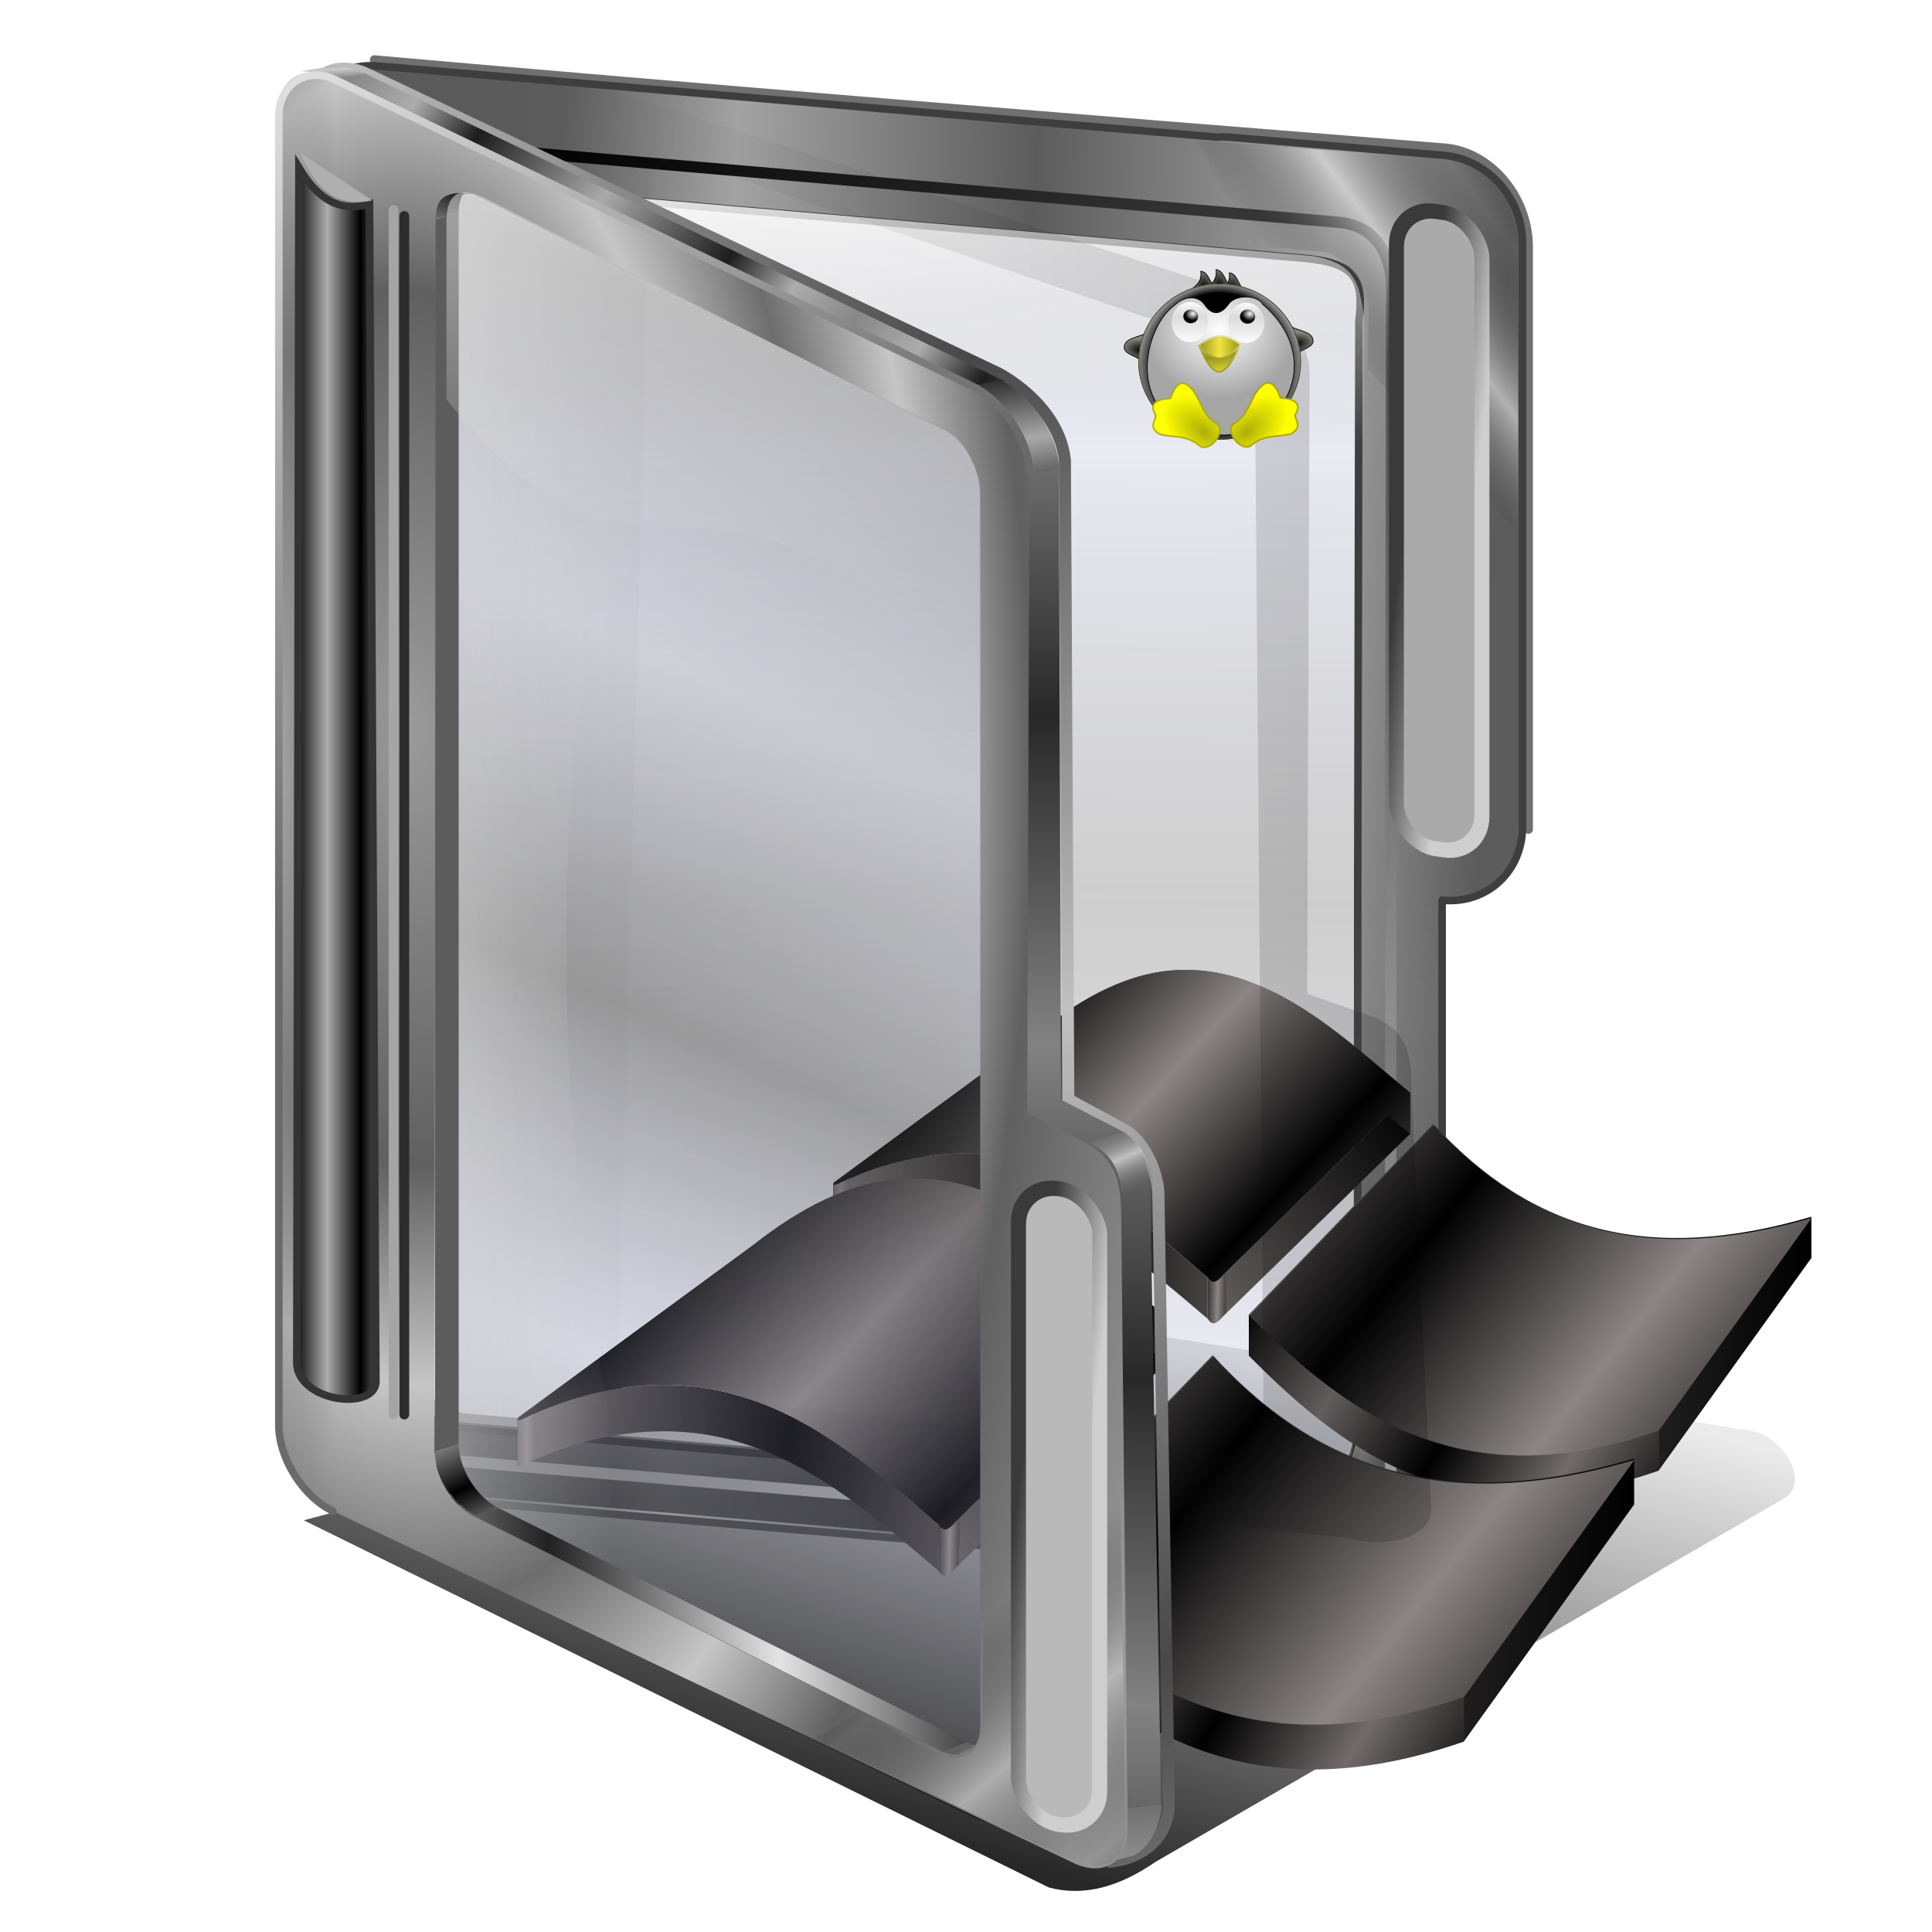 <?xml version="1.0" encoding="UTF-8" standalone="no"?>
<!-- Created with Inkscape (http://www.inkscape.org/) -->

<svg
   xmlns:dc="http://purl.org/dc/elements/1.1/"
   xmlns:cc="http://creativecommons.org/ns#"
   xmlns:rdf="http://www.w3.org/1999/02/22-rdf-syntax-ns#"
   xmlns:svg="http://www.w3.org/2000/svg"
   xmlns="http://www.w3.org/2000/svg"
   xmlns:xlink="http://www.w3.org/1999/xlink"
   xmlns:sodipodi="http://sodipodi.sourceforge.net/DTD/sodipodi-0.dtd"
   xmlns:inkscape="http://www.inkscape.org/namespaces/inkscape"
   width="256"
   height="256"
   id="svg3897"
   sodipodi:version="0.32"
   inkscape:version="0.91 r13725"
   sodipodi:docname="folder-windows.svg"
   inkscape:output_extension="org.inkscape.output.svg.inkscape"
   inkscape:export-filename="/media/disk/melo/map-blue.png"
   inkscape:export-xdpi="90"
   inkscape:export-ydpi="90"
   version="1.1">
  <defs
     id="defs3899">
    <linearGradient
       id="linearGradient3558">
      <stop
         id="stop3560"
         stop-color="#6474d6"
         stop-opacity="1" />
      <stop
         offset="0.167"
         id="stop3564"
         stop-color="#949cd9"
         stop-opacity="1" />
      <stop
         id="stop3562"
         offset="1"
         stop-color="#20267b"
         stop-opacity="1" />
    </linearGradient>
    <linearGradient
       id="linearGradient2811">
      <stop
         id="stop2813"
         stop-color="#2e46c9"
         stop-opacity="1" />
      <stop
         offset="1"
         id="stop4535"
         stop-color="#202a7b"
         stop-opacity="1" />
    </linearGradient>
    <linearGradient
       inkscape:collect="always"
       id="linearGradient3134">
      <stop
         id="stop3136"
         stop-color="#716b6b"
         stop-opacity="1" />
      <stop
         id="stop3138"
         offset="1"
         stop-color="#000000"
         stop-opacity="1" />
    </linearGradient>
    <linearGradient
       inkscape:collect="always"
       id="linearGradient3384">
      <stop
         id="stop3386"
         stop-color="#000000"
         stop-opacity="1" />
      <stop
         id="stop3388"
         offset="1"
         stop-color="#8c8585"
         stop-opacity="1" />
    </linearGradient>
    <linearGradient
       inkscape:collect="always"
       xlink:href="#linearGradient3384"
       id="linearGradient3375"
       gradientUnits="userSpaceOnUse"
       gradientTransform="translate(-14.915,18.043)"
       spreadMethod="reflect"
       x1="-145.99"
       y1="115.92"
       x2="-111.65"
       y2="147.84" />
    <linearGradient
       inkscape:collect="always"
       xlink:href="#linearGradient3384"
       id="linearGradient3381"
       gradientUnits="userSpaceOnUse"
       gradientTransform="translate(-14.915,18.043)"
       spreadMethod="reflect"
       x1="-184"
       y1="171.67"
       x2="-193.1"
       y2="171.8" />
    <linearGradient
       inkscape:collect="always"
       xlink:href="#linearGradient3384"
       id="linearGradient3383"
       gradientUnits="userSpaceOnUse"
       gradientTransform="translate(-14.915,18.043)"
       spreadMethod="reflect"
       x1="-129.15"
       y1="196.21"
       x2="-212.65"
       y2="184.42" />
    <linearGradient
       inkscape:collect="always"
       xlink:href="#linearGradient3384"
       id="linearGradient3386"
       gradientUnits="userSpaceOnUse"
       gradientTransform="translate(-14.915,18.043)"
       spreadMethod="reflect"
       x1="-88.74"
       y1="203.06"
       x2="-83.931"
       y2="203.16" />
    <linearGradient
       inkscape:collect="always"
       xlink:href="#linearGradient3384"
       id="linearGradient3388"
       gradientUnits="userSpaceOnUse"
       gradientTransform="translate(-14.915,18.043)"
       spreadMethod="reflect"
       x1="-24.88"
       y1="140.91"
       x2="-116.13"
       y2="219.82" />
    <linearGradient
       inkscape:collect="always"
       xlink:href="#linearGradient3134"
       id="linearGradient3422"
       gradientUnits="userSpaceOnUse"
       spreadMethod="reflect"
       x1="391.76"
       y1="214.27"
       x2="556.21"
       y2="214.27" />
    <linearGradient
       inkscape:collect="always"
       xlink:href="#linearGradient3134"
       id="linearGradient3426"
       gradientUnits="userSpaceOnUse"
       spreadMethod="reflect"
       x1="415.72"
       y1="239.84"
       x2="445.49"
       y2="257.65" />
    <linearGradient
       inkscape:collect="always"
       xlink:href="#linearGradient3384"
       id="linearGradient3432"
       gradientUnits="userSpaceOnUse"
       gradientTransform="translate(-2.446,144.711)"
       spreadMethod="reflect"
       x1="434.48"
       y1="63.879"
       x2="483.59"
       y2="103.18" />
    <linearGradient
       id="linearGradient3578">
      <stop
         id="stop3580"
         stop-color="#000000"
         stop-opacity="1" />
      <stop
         offset="1"
         id="stop3582"
         stop-color="#fffcfc"
         stop-opacity="1" />
    </linearGradient>
    <linearGradient
       inkscape:collect="always"
       xlink:href="#linearGradient3384"
       id="linearGradient4214"
       gradientUnits="userSpaceOnUse"
       gradientTransform="translate(-14.915,18.043)"
       spreadMethod="reflect"
       x1="-145.99"
       y1="115.92"
       x2="-111.65"
       y2="147.84" />
    <linearGradient
       inkscape:collect="always"
       xlink:href="#linearGradient3384"
       id="linearGradient4216"
       gradientUnits="userSpaceOnUse"
       gradientTransform="translate(-14.915,18.043)"
       spreadMethod="reflect"
       x1="-145.99"
       y1="115.92"
       x2="-111.65"
       y2="147.84" />
    <linearGradient
       inkscape:collect="always"
       xlink:href="#linearGradient3384"
       id="linearGradient4218"
       gradientUnits="userSpaceOnUse"
       gradientTransform="translate(-14.915,18.043)"
       spreadMethod="reflect"
       x1="-145.99"
       y1="115.92"
       x2="-111.65"
       y2="147.84" />
    <linearGradient
       inkscape:collect="always"
       xlink:href="#linearGradient3384"
       id="linearGradient4220"
       gradientUnits="userSpaceOnUse"
       gradientTransform="translate(-14.915,18.043)"
       spreadMethod="reflect"
       x1="-184"
       y1="171.67"
       x2="-193.1"
       y2="171.8" />
    <linearGradient
       inkscape:collect="always"
       xlink:href="#linearGradient3384"
       id="linearGradient4222"
       gradientUnits="userSpaceOnUse"
       gradientTransform="translate(-14.915,18.043)"
       spreadMethod="reflect"
       x1="-129.15"
       y1="196.21"
       x2="-212.65"
       y2="184.42" />
    <linearGradient
       inkscape:collect="always"
       xlink:href="#linearGradient3384"
       id="linearGradient4224"
       gradientUnits="userSpaceOnUse"
       gradientTransform="translate(-14.915,18.043)"
       spreadMethod="reflect"
       x1="-88.74"
       y1="203.06"
       x2="-83.931"
       y2="203.16" />
    <linearGradient
       inkscape:collect="always"
       xlink:href="#linearGradient3384"
       id="linearGradient4226"
       gradientUnits="userSpaceOnUse"
       gradientTransform="translate(-14.915,18.043)"
       spreadMethod="reflect"
       x1="-24.88"
       y1="140.91"
       x2="-116.13"
       y2="219.82" />
    <linearGradient
       inkscape:collect="always"
       xlink:href="#linearGradient3384"
       id="linearGradient4228"
       gradientUnits="userSpaceOnUse"
       gradientTransform="translate(-14.915,18.043)"
       spreadMethod="reflect"
       x1="-145.99"
       y1="115.92"
       x2="-111.65"
       y2="147.84" />
    <linearGradient
       inkscape:collect="always"
       xlink:href="#linearGradient3384"
       id="linearGradient4230"
       gradientUnits="userSpaceOnUse"
       gradientTransform="translate(-14.915,18.043)"
       spreadMethod="reflect"
       x1="-145.99"
       y1="115.92"
       x2="-111.65"
       y2="147.84" />
    <linearGradient
       inkscape:collect="always"
       xlink:href="#linearGradient3384"
       id="linearGradient4232"
       gradientUnits="userSpaceOnUse"
       gradientTransform="translate(-14.915,18.043)"
       spreadMethod="reflect"
       x1="-145.99"
       y1="115.92"
       x2="-111.65"
       y2="147.84" />
    <linearGradient
       inkscape:collect="always"
       xlink:href="#linearGradient3384"
       id="linearGradient4234"
       gradientUnits="userSpaceOnUse"
       gradientTransform="translate(-14.915,18.043)"
       spreadMethod="reflect"
       x1="-145.99"
       y1="115.92"
       x2="-111.65"
       y2="147.84" />
    <linearGradient
       inkscape:collect="always"
       xlink:href="#linearGradient3384"
       id="linearGradient4236"
       gradientUnits="userSpaceOnUse"
       gradientTransform="translate(-14.915,18.043)"
       spreadMethod="reflect"
       x1="-145.99"
       y1="115.92"
       x2="-111.65"
       y2="147.84" />
    <linearGradient
       inkscape:collect="always"
       xlink:href="#linearGradient3384"
       id="linearGradient4238"
       gradientUnits="userSpaceOnUse"
       gradientTransform="translate(-14.915,18.043)"
       spreadMethod="reflect"
       x1="-145.99"
       y1="115.92"
       x2="-111.65"
       y2="147.84" />
    <linearGradient
       inkscape:collect="always"
       xlink:href="#linearGradient3384"
       id="linearGradient4240"
       gradientUnits="userSpaceOnUse"
       gradientTransform="translate(-14.915,18.043)"
       spreadMethod="reflect"
       x1="-145.99"
       y1="115.92"
       x2="-111.65"
       y2="147.84" />
    <linearGradient
       inkscape:collect="always"
       xlink:href="#linearGradient3384"
       id="linearGradient4242"
       gradientUnits="userSpaceOnUse"
       gradientTransform="translate(-14.915,18.043)"
       spreadMethod="reflect"
       x1="-145.99"
       y1="115.92"
       x2="-111.65"
       y2="147.84" />
    <linearGradient
       inkscape:collect="always"
       xlink:href="#linearGradient3384"
       id="linearGradient4244"
       gradientUnits="userSpaceOnUse"
       gradientTransform="translate(-14.915,18.043)"
       spreadMethod="reflect"
       x1="-145.99"
       y1="115.92"
       x2="-111.65"
       y2="147.84" />
    <linearGradient
       inkscape:collect="always"
       xlink:href="#linearGradient3384"
       id="linearGradient4246"
       gradientUnits="userSpaceOnUse"
       gradientTransform="translate(-14.915,18.043)"
       spreadMethod="reflect"
       x1="-145.99"
       y1="115.92"
       x2="-111.65"
       y2="147.84" />
    <linearGradient
       inkscape:collect="always"
       xlink:href="#linearGradient3134"
       id="linearGradient4248"
       gradientUnits="userSpaceOnUse"
       spreadMethod="reflect"
       x1="391.76"
       y1="214.27"
       x2="556.21"
       y2="214.27" />
    <linearGradient
       inkscape:collect="always"
       xlink:href="#linearGradient3134"
       id="linearGradient4250"
       gradientUnits="userSpaceOnUse"
       spreadMethod="reflect"
       x1="391.76"
       y1="214.27"
       x2="556.21"
       y2="214.27" />
    <linearGradient
       inkscape:collect="always"
       xlink:href="#linearGradient3134"
       id="linearGradient4252"
       gradientUnits="userSpaceOnUse"
       spreadMethod="reflect"
       x1="415.72"
       y1="239.84"
       x2="445.49"
       y2="257.65" />
    <linearGradient
       inkscape:collect="always"
       xlink:href="#linearGradient3134"
       id="linearGradient4254"
       gradientUnits="userSpaceOnUse"
       spreadMethod="reflect"
       x1="391.76"
       y1="214.27"
       x2="556.21"
       y2="214.27" />
    <linearGradient
       inkscape:collect="always"
       xlink:href="#linearGradient3134"
       id="linearGradient4256"
       gradientUnits="userSpaceOnUse"
       spreadMethod="reflect"
       x1="391.76"
       y1="214.27"
       x2="556.21"
       y2="214.27" />
    <linearGradient
       inkscape:collect="always"
       xlink:href="#linearGradient3384"
       id="linearGradient4258"
       gradientUnits="userSpaceOnUse"
       gradientTransform="translate(-2.446,144.711)"
       spreadMethod="reflect"
       x1="434.48"
       y1="63.879"
       x2="483.59"
       y2="103.18" />
    <linearGradient
       inkscape:collect="always"
       xlink:href="#linearGradient3134"
       id="linearGradient4260"
       gradientUnits="userSpaceOnUse"
       spreadMethod="reflect"
       x1="391.76"
       y1="214.27"
       x2="556.21"
       y2="214.27" />
    <linearGradient
       inkscape:collect="always"
       xlink:href="#linearGradient3134"
       id="linearGradient4262"
       gradientUnits="userSpaceOnUse"
       spreadMethod="reflect"
       x1="391.76"
       y1="214.27"
       x2="556.21"
       y2="214.27" />
    <linearGradient
       inkscape:collect="always"
       xlink:href="#linearGradient3134"
       id="linearGradient4264"
       gradientUnits="userSpaceOnUse"
       spreadMethod="reflect"
       x1="391.76"
       y1="214.27"
       x2="556.21"
       y2="214.27" />
    <linearGradient
       id="linearGradient4390"
       inkscape:collect="always">
      <stop
         stop-opacity="0"
         stop-color="#a3a3a3"
         id="stop4392" />
      <stop
         stop-opacity="0.635"
         stop-color="#101010"
         id="stop4394"
         offset="1" />
    </linearGradient>
    <linearGradient
       id="linearGradient4378">
      <stop
         id="stop4380"
         stop-color="#595959"
         stop-opacity="1" />
      <stop
         offset="0.304"
         id="stop4382"
         stop-color="#5c5c5c"
         stop-opacity="1" />
      <stop
         id="stop4384"
         offset="0.561"
         stop-color="#a3a3a3"
         stop-opacity="1" />
      <stop
         id="stop4386"
         offset="1"
         stop-color="#5c5c5c"
         stop-opacity="1" />
    </linearGradient>
    <linearGradient
       inkscape:collect="always"
       id="linearGradient4386">
      <stop
         id="stop4388"
         stop-color="#666666"
         stop-opacity="0" />
      <stop
         offset="1"
         id="stop4390"
         stop-color="#e7e7e7"
         stop-opacity="0.612" />
    </linearGradient>
    <linearGradient
       inkscape:collect="always"
       id="linearGradient4322">
      <stop
         id="stop4324"
         stop-color="#424242"
         stop-opacity="0.26" />
      <stop
         offset="1"
         id="stop4326"
         stop-color="#b6bad4"
         stop-opacity="0.304" />
    </linearGradient>
    <linearGradient
       id="linearGradient4303"
       inkscape:collect="always">
      <stop
         stop-opacity="1"
         stop-color="#c0c0c0"
         id="stop4308" />
      <stop
         stop-opacity="1"
         stop-color="#484848"
         id="stop4310"
         offset="1" />
    </linearGradient>
    <linearGradient
       id="linearGradient4294"
       inkscape:collect="always">
      <stop
         stop-opacity="1"
         stop-color="#dedede"
         id="stop4296" />
      <stop
         stop-opacity="1"
         stop-color="#6a6a6a"
         id="stop4298"
         offset="1" />
    </linearGradient>
    <linearGradient
       id="linearGradient4284"
       inkscape:collect="always">
      <stop
         stop-opacity="0"
         stop-color="#000000"
         id="stop4287" />
      <stop
         stop-opacity="0.612"
         stop-color="#e7e7e7"
         id="stop4289"
         offset="1" />
    </linearGradient>
    <linearGradient
       id="linearGradient4317"
       inkscape:collect="always">
      <stop
         stop-opacity="0.403"
         stop-color="#424242"
         id="stop4319" />
      <stop
         stop-opacity="0.182"
         stop-color="#9396b5"
         id="stop4322"
         offset="1" />
    </linearGradient>
    <linearGradient
       id="linearGradient4310">
      <stop
         stop-opacity="1"
         stop-color="#cecece"
         id="stop4312" />
      <stop
         stop-opacity="1"
         stop-color="#3a3a3a"
         id="stop4314"
         offset="1" />
    </linearGradient>
    <linearGradient
       id="linearGradient4290">
      <stop
         id="stop4292"
         stop-color="#a8a8a8"
         stop-opacity="1" />
      <stop
         id="stop4294"
         offset="1"
         stop-color="#272727"
         stop-opacity="1" />
    </linearGradient>
    <linearGradient
       inkscape:collect="always"
       id="linearGradient4282">
      <stop
         id="stop4286"
         stop-color="#000000"
         stop-opacity="0" />
      <stop
         offset="1"
         id="stop4288"
         stop-color="#c9c9c9"
         stop-opacity="0.612" />
    </linearGradient>
    <linearGradient
       id="linearGradient4273"
       inkscape:collect="always">
      <stop
         stop-opacity="0.579"
         stop-color="#dfdfdf"
         id="stop4275" />
      <stop
         stop-opacity="0"
         stop-color="#dfdfdf"
         id="stop4277"
         offset="1" />
    </linearGradient>
    <linearGradient
       id="linearGradient4331">
      <stop
         stop-opacity="1"
         stop-color="#616161"
         id="stop4333" />
      <stop
         stop-opacity="1"
         stop-color="#cbcbcb"
         id="stop4335"
         offset="1" />
    </linearGradient>
    <linearGradient
       id="linearGradient4325">
      <stop
         stop-opacity="1"
         stop-color="#bababa"
         id="stop4327" />
      <stop
         stop-opacity="1"
         stop-color="#000000"
         id="stop4329"
         offset="1" />
    </linearGradient>
    <linearGradient
       id="linearGradient4319">
      <stop
         stop-opacity="1"
         stop-color="#a6a6a6"
         id="stop4321" />
      <stop
         stop-opacity="0"
         stop-color="#666666"
         offset="1"
         id="stop4323" />
    </linearGradient>
    <linearGradient
       id="linearGradient4297">
      <stop
         stop-opacity="1"
         stop-color="#9b9b9b"
         id="stop4299" />
      <stop
         stop-opacity="1"
         stop-color="#606060"
         id="stop4302"
         offset="0.5" />
      <stop
         stop-opacity="1"
         stop-color="#c6c6c6"
         offset="0.75"
         id="stop4305" />
      <stop
         stop-opacity="1"
         stop-color="#6d6d6d"
         offset="1"
         id="stop4307" />
    </linearGradient>
    <linearGradient
       id="linearGradient4302"
       inkscape:collect="always">
      <stop
         stop-opacity="0"
         stop-color="#3e3e3e"
         id="stop4304" />
      <stop
         stop-opacity="0.157"
         stop-color="#000000"
         id="stop4306"
         offset="1" />
    </linearGradient>
    <linearGradient
       id="linearGradient4279"
       inkscape:collect="always">
      <stop
         stop-opacity="1"
         stop-color="#c1c1c1"
         id="stop4281" />
      <stop
         stop-opacity="0"
         stop-color="#555555"
         id="stop4284"
         offset="1" />
    </linearGradient>
    <linearGradient
       id="linearGradient4281"
       inkscape:collect="always">
      <stop
         stop-opacity="0.848"
         stop-color="#000000"
         id="stop4283" />
      <stop
         stop-opacity="0.079"
         stop-color="#000000"
         id="stop4285"
         offset="1" />
    </linearGradient>
    <linearGradient
       id="linearGradient4372">
      <stop
         stop-opacity="1"
         stop-color="#8c8c8c"
         id="stop4374" />
      <stop
         stop-opacity="1"
         stop-color="#707070"
         offset="1"
         id="stop4376" />
    </linearGradient>
    <linearGradient
       id="linearGradient4350"
       inkscape:collect="always">
      <stop
         stop-opacity="1"
         stop-color="#acacac"
         id="stop4352" />
      <stop
         stop-opacity="1"
         stop-color="#000000"
         id="stop4354"
         offset="1" />
    </linearGradient>
    <linearGradient
       id="linearGradient4342">
      <stop
         stop-opacity="1"
         stop-color="#828282"
         id="stop4344" />
      <stop
         stop-opacity="1"
         stop-color="#282828"
         offset="1"
         id="stop4346" />
    </linearGradient>
    <linearGradient
       id="linearGradient4336">
      <stop
         stop-opacity="1"
         stop-color="#616161"
         id="stop4338" />
      <stop
         stop-opacity="1"
         stop-color="#e4e4e4"
         offset="1"
         id="stop4340" />
    </linearGradient>
    <linearGradient
       id="linearGradient4299">
      <stop
         stop-opacity="1"
         stop-color="#ffffff"
         id="stop4301" />
      <stop
         stop-opacity="0"
         stop-color="#dddddd"
         id="stop4303"
         offset="1" />
    </linearGradient>
    <linearGradient
       id="linearGradient4293">
      <stop
         stop-opacity="0.646"
         stop-color="#d1d1d1"
         id="stop4295" />
      <stop
         stop-opacity="0"
         stop-color="#c9c9c9"
         offset="1"
         id="stop4297" />
    </linearGradient>
    <linearGradient
       id="linearGradient3877">
      <stop
         stop-opacity="1"
         stop-color="#212121"
         id="stop3879" />
      <stop
         stop-opacity="1"
         stop-color="#e4e4e4"
         id="stop3881"
         offset="1" />
    </linearGradient>
    <linearGradient
       id="linearGradient3871">
      <stop
         stop-opacity="1"
         stop-color="#d8d8d8"
         id="stop3873" />
      <stop
         stop-opacity="1"
         stop-color="#252525"
         offset="1"
         id="stop3875" />
    </linearGradient>
    <linearGradient
       id="linearGradient3863">
      <stop
         stop-opacity="1"
         stop-color="#aaaaaa"
         id="stop3865" />
      <stop
         stop-opacity="1"
         stop-color="#1d1d1d"
         offset="0.5"
         id="stop3350" />
      <stop
         stop-opacity="1"
         stop-color="#acacac"
         id="stop3352"
         offset="0.75" />
      <stop
         stop-opacity="1"
         stop-color="#878787"
         id="stop3867"
         offset="1" />
    </linearGradient>
    <linearGradient
       id="linearGradient3831">
      <stop
         stop-opacity="1"
         stop-color="#000000"
         id="stop3833" />
      <stop
         stop-opacity="1"
         stop-color="#a7a7a7"
         offset="1"
         id="stop3835" />
    </linearGradient>
    <linearGradient
       id="linearGradient3803">
      <stop
         stop-opacity="1"
         stop-color="#909090"
         id="stop3805" />
      <stop
         stop-opacity="1"
         stop-color="#000000"
         id="stop3807"
         offset="1" />
    </linearGradient>
    <linearGradient
       y2="893.58"
       x2="736.83"
       y1="886.38"
       x1="730.24"
       gradientUnits="userSpaceOnUse"
       id="linearGradient2708"
       xlink:href="#linearGradient4336"
       inkscape:collect="always" />
    <linearGradient
       y2="888.36"
       x2="592.15"
       y1="893.82"
       x1="432.77"
       spreadMethod="reflect"
       gradientUnits="userSpaceOnUse"
       id="linearGradient2710"
       xlink:href="#linearGradient3877"
       inkscape:collect="always" />
    <linearGradient
       y2="877.63"
       x2="388.21"
       y1="856.65"
       x1="369.98"
       spreadMethod="reflect"
       gradientUnits="userSpaceOnUse"
       id="linearGradient2712"
       xlink:href="#linearGradient3803"
       inkscape:collect="always" />
    <linearGradient
       y2="121.26"
       x2="385.72"
       y1="79.991"
       x1="378.99"
       gradientUnits="userSpaceOnUse"
       id="linearGradient2716"
       xlink:href="#linearGradient3831"
       inkscape:collect="always" />
    <linearGradient
       y2="176.69"
       x2="276.08"
       y1="185.27"
       x1="276.56"
       spreadMethod="reflect"
       gradientUnits="userSpaceOnUse"
       id="linearGradient2718"
       xlink:href="#linearGradient4331"
       inkscape:collect="always" />
    <linearGradient
       y2="347.28"
       x2="580.59"
       y1="248.79"
       x1="440.3"
       spreadMethod="reflect"
       gradientUnits="userSpaceOnUse"
       id="linearGradient2720"
       xlink:href="#linearGradient3863"
       inkscape:collect="always" />
    <linearGradient
       y2="577.18"
       x2="696.37"
       y1="780.61"
       x1="689.78"
       spreadMethod="reflect"
       gradientUnits="userSpaceOnUse"
       id="linearGradient2724"
       xlink:href="#linearGradient4342"
       inkscape:collect="always" />
    <linearGradient
       gradientTransform="translate(62.137,18.509)"
       y2="1233.69"
       x2="708.13"
       y1="1265.74"
       x1="709.47"
       spreadMethod="reflect"
       gradientUnits="userSpaceOnUse"
       id="linearGradient2726"
       xlink:href="#linearGradient4372"
       inkscape:collect="always" />
    <linearGradient
       gradientTransform="matrix(0.214,0,0,0.214,222.873,-56.636)"
       y2="362.43"
       x2="934.11"
       y1="367.34"
       x1="974.08"
       gradientUnits="userSpaceOnUse"
       id="linearGradient3302"
       xlink:href="#linearGradient4310"
       inkscape:collect="always" />
    <radialGradient
       r="232.39"
       fy="671.2"
       fx="245.43"
       cy="671.2"
       cx="245.43"
       spreadMethod="reflect"
       gradientTransform="matrix(0.049,0,0,0.5,-119.908,-235.023)"
       gradientUnits="userSpaceOnUse"
       id="radialGradient3311"
       xlink:href="#linearGradient4319"
       inkscape:collect="always" />
    <radialGradient
       r="232.39"
       fy="663.51"
       fx="317.56"
       cy="663.51"
       cx="317.56"
       spreadMethod="reflect"
       gradientTransform="matrix(0.236,-0.006,0.012,0.5,-173.461,-233.763)"
       gradientUnits="userSpaceOnUse"
       id="radialGradient3314"
       xlink:href="#linearGradient4297"
       inkscape:collect="always" />
    <linearGradient
       y2="736.21"
       x2="427.92"
       y1="736.65"
       x1="303.35"
       gradientTransform="matrix(0.214,0,0,0.214,-155.364,-30.214)"
       gradientUnits="userSpaceOnUse"
       id="linearGradient3339"
       xlink:href="#linearGradient4293"
       inkscape:collect="always" />
    <linearGradient
       gradientTransform="matrix(0.214,0,0,0.214,222.303,-24.645)"
       y2="271.25"
       x2="355.35"
       y1="1060.94"
       x1="907.3"
       gradientUnits="userSpaceOnUse"
       id="linearGradient3343"
       xlink:href="#linearGradient3871"
       inkscape:collect="always" />
    <linearGradient
       y2="271.25"
       x2="355.35"
       y1="1031.92"
       x1="879.6"
       gradientTransform="matrix(0.227,0,0,0.227,214.879,-32.787)"
       gradientUnits="userSpaceOnUse"
       id="linearGradient3346"
       xlink:href="#linearGradient4325"
       inkscape:collect="always" />
    <linearGradient
       y2="447.21"
       x2="704.84"
       y1="406"
       x1="696.93"
       spreadMethod="reflect"
       gradientUnits="userSpaceOnUse"
       id="linearGradient3354"
       xlink:href="#linearGradient4290"
       inkscape:collect="always" />
    <linearGradient
       gradientTransform="matrix(0.241,0,0,0.241,240.725,9.135)"
       spreadMethod="reflect"
       gradientUnits="userSpaceOnUse"
       y2="544.09"
       x2="513.65"
       y1="524.1"
       x1="138.06"
       id="linearGradient3362"
       xlink:href="#linearGradient4378"
       inkscape:collect="always" />
    <linearGradient
       gradientTransform="translate(-152.877,-6.166)"
       spreadMethod="reflect"
       gradientUnits="userSpaceOnUse"
       y2="107.78"
       x2="55.785"
       y1="107.78"
       x1="51.38"
       id="linearGradient4356"
       xlink:href="#linearGradient4350"
       inkscape:collect="always" />
    <linearGradient
       y2="362.43"
       x2="934.11"
       y1="367.34"
       x1="974.08"
       gradientTransform="matrix(0.214,0,0,0.214,-210.532,125.901)"
       gradientUnits="userSpaceOnUse"
       id="linearGradient4360"
       xlink:href="#linearGradient4310"
       inkscape:collect="always" />
    <linearGradient
       gradientTransform="translate(230.188,-1.735)"
       gradientUnits="userSpaceOnUse"
       y2="69.34"
       x2="134.98"
       y1="23.68"
       x1="131.29"
       id="linearGradient4370"
       xlink:href="#linearGradient4299"
       inkscape:collect="always" />
    <filter
       color-interpolation-filters="sRGB"
       height="1.087"
       y="-0.043"
       width="1.033"
       x="-0.017"
       id="filter4277"
       inkscape:collect="always">
      <feGaussianBlur
         stdDeviation="1.366"
         id="feGaussianBlur4279"
         inkscape:collect="always" />
    </filter>
    <linearGradient
       gradientTransform="translate(-12.081,5.696)"
       gradientUnits="userSpaceOnUse"
       y2="156.1"
       x2="135.18"
       y1="232.75"
       x1="114.17"
       id="linearGradient4287"
       xlink:href="#linearGradient4281"
       inkscape:collect="always" />
    <linearGradient
       gradientTransform="translate(-149.404,2.268)"
       spreadMethod="reflect"
       gradientUnits="userSpaceOnUse"
       y2="155.25"
       x2="156.39"
       y1="150.4"
       x1="154.35"
       id="linearGradient4286"
       xlink:href="#linearGradient4279"
       inkscape:collect="always" />
    <linearGradient
       gradientTransform="translate(-149.404,2.268)"
       spreadMethod="reflect"
       gradientUnits="userSpaceOnUse"
       y2="227.18"
       x2="142.92"
       y1="214.42"
       x1="132.03"
       id="linearGradient4296"
       xlink:href="#linearGradient4282"
       inkscape:collect="always" />
    <linearGradient
       gradientTransform="matrix(0.998,0.058,0.058,-0.998,266.494,262.365)"
       y2="227.18"
       x2="142.92"
       y1="218.58"
       x1="132.75"
       spreadMethod="reflect"
       gradientUnits="userSpaceOnUse"
       id="linearGradient4300"
       xlink:href="#linearGradient4284"
       inkscape:collect="always" />
    <linearGradient
       gradientTransform="translate(10.271,-1.377)"
       gradientUnits="userSpaceOnUse"
       y2="119.43"
       x2="177.67"
       y1="119.43"
       x1="53.04"
       id="linearGradient4308"
       xlink:href="#linearGradient4302"
       inkscape:collect="always" />
    <linearGradient
       gradientTransform="translate(-149.404,2.268)"
       gradientUnits="userSpaceOnUse"
       y2="75.73"
       x2="93.42"
       y1="25.1"
       x1="99.92"
       id="linearGradient4280"
       xlink:href="#linearGradient4273"
       inkscape:collect="always" />
    <filter
       color-interpolation-filters="sRGB"
       height="1.02"
       y="0"
       width="1.031"
       x="-0.015"
       id="filter4278"
       inkscape:collect="always">
      <feGaussianBlur
         stdDeviation="0.806"
         id="feGaussianBlur4280"
         inkscape:collect="always" />
    </filter>
    <linearGradient
       gradientTransform="translate(-149.404,2.268)"
       spreadMethod="reflect"
       gradientUnits="userSpaceOnUse"
       y2="80.79"
       x2="82.37"
       y1="121.08"
       x1="64.769"
       id="linearGradient4324"
       xlink:href="#linearGradient4317"
       inkscape:collect="always" />
    <linearGradient
       gradientTransform="translate(-149.404,2.268)"
       gradientUnits="userSpaceOnUse"
       y2="89.62"
       x2="86.969"
       y1="14.353"
       x1="35.525"
       id="linearGradient4301"
       xlink:href="#linearGradient4294"
       inkscape:collect="always" />
    <linearGradient
       spreadMethod="reflect"
       gradientTransform="translate(-149.404,2.268)"
       gradientUnits="userSpaceOnUse"
       y2="73.33"
       x2="88.03"
       y1="5.703"
       x1="45.662"
       id="linearGradient4312"
       xlink:href="#linearGradient4303"
       inkscape:collect="always" />
    <linearGradient
       gradientTransform="translate(231.393,6.699)"
       spreadMethod="reflect"
       gradientUnits="userSpaceOnUse"
       y2="57.57"
       x2="135.89"
       y1="117.26"
       x1="135.33"
       id="linearGradient4320"
       xlink:href="#linearGradient4322"
       inkscape:collect="always" />
    <linearGradient
       inkscape:collect="always"
       id="linearGradient2888">
      <stop
         id="stop2890"
         stop-color="black"
         stop-opacity="1" />
      <stop
         offset="1"
         id="stop2892"
         stop-color="#86867a"
         stop-opacity="1" />
    </linearGradient>
    <linearGradient
       inkscape:collect="always"
       id="linearGradient2864">
      <stop
         id="stop2866"
         stop-color="#afaf09"
         stop-opacity="1" />
      <stop
         offset="1"
         id="stop2868"
         stop-color="yellow"
         stop-opacity="1" />
    </linearGradient>
    <linearGradient
       inkscape:collect="always"
       id="linearGradient2854">
      <stop
         id="stop2856"
         stop-color="#a29929"
         stop-opacity="1" />
      <stop
         offset="1"
         id="stop2858"
         stop-color="#e8e7b2"
         stop-opacity="1" />
    </linearGradient>
    <linearGradient
       inkscape:collect="always"
       id="linearGradient2836">
      <stop
         id="stop2838"
         stop-color="#efe541"
         stop-opacity="1" />
      <stop
         offset="1"
         id="stop2840"
         stop-color="#98961a"
         stop-opacity="1" />
    </linearGradient>
    <linearGradient
       inkscape:collect="always"
       id="linearGradient2822">
      <stop
         id="stop2824"
         stop-color="white"
         stop-opacity="1" />
      <stop
         offset="1"
         id="stop2826"
         stop-color="black"
         stop-opacity="1" />
    </linearGradient>
    <linearGradient
       id="linearGradient2798"
       inkscape:collect="always">
      <stop
         id="stop2800"
         stop-color="white"
         stop-opacity="0" />
      <stop
         id="stop2802"
         offset="1"
         stop-color="white"
         stop-opacity="1" />
    </linearGradient>
    <linearGradient
       inkscape:collect="always"
       id="linearGradient2788">
      <stop
         id="stop2790"
         stop-color="white"
         stop-opacity="1" />
      <stop
         offset="1"
         id="stop2792"
         stop-color="#c4c4c4"
         stop-opacity="1" />
    </linearGradient>
    <linearGradient
       inkscape:collect="always"
       id="linearGradient2778">
      <stop
         id="stop2780"
         stop-color="white"
         stop-opacity="1" />
      <stop
         offset="1"
         id="stop2782"
         stop-color="#a5a5a5"
         stop-opacity="1" />
    </linearGradient>
    <linearGradient
       id="linearGradient2762">
      <stop
         id="stop2764"
         stop-color="white"
         stop-opacity="1" />
      <stop
         id="stop2770"
         offset="0.5"
         stop-color="white"
         stop-opacity="1" />
      <stop
         offset="0.75"
         id="stop2772"
         stop-color="black"
         stop-opacity="1" />
      <stop
         offset="1"
         id="stop2766"
         stop-color="#aaa"
         stop-opacity="1" />
    </linearGradient>
    <radialGradient
       inkscape:collect="always"
       xlink:href="#linearGradient2888"
       id="radialGradient2934"
       gradientUnits="userSpaceOnUse"
       gradientTransform="matrix(-0.956,0.149,0.249,1.592,168.152,-1.887)"
       cx="24.699"
       cy="13.06"
       fx="24.699"
       fy="13.06"
       r="14.989" />
    <radialGradient
       inkscape:collect="always"
       xlink:href="#linearGradient2888"
       id="radialGradient2936"
       gradientUnits="userSpaceOnUse"
       gradientTransform="matrix(-0.956,0.149,0.249,1.592,150.765,-6.101)"
       cx="24.699"
       cy="13.06"
       fx="24.699"
       fy="13.06"
       r="14.989" />
    <radialGradient
       inkscape:collect="always"
       xlink:href="#linearGradient2888"
       id="radialGradient2938"
       gradientUnits="userSpaceOnUse"
       gradientTransform="matrix(-0.956,0.149,0.249,1.592,130.745,-3.994)"
       cx="24.699"
       cy="13.06"
       fx="24.699"
       fy="13.06"
       r="14.989" />
    <radialGradient
       inkscape:collect="always"
       xlink:href="#linearGradient2888"
       id="radialGradient2940"
       gradientUnits="userSpaceOnUse"
       gradientTransform="matrix(-0.149,-0.956,-1.592,0.249,255.516,114.096)"
       cx="24.699"
       cy="13.06"
       fx="24.699"
       fy="13.06"
       r="14.989" />
    <radialGradient
       inkscape:collect="always"
       xlink:href="#linearGradient2888"
       id="radialGradient2942"
       gradientUnits="userSpaceOnUse"
       gradientTransform="matrix(0.149,-0.956,1.592,0.249,2.645,122.525)"
       cx="24.699"
       cy="13.06"
       fx="24.699"
       fy="13.06"
       r="14.989" />
    <radialGradient
       inkscape:collect="always"
       xlink:href="#linearGradient2762"
       id="radialGradient2944"
       gradientUnits="userSpaceOnUse"
       gradientTransform="matrix(1.049,-0.011,0.01,1.202,4.577,-23.361)"
       spreadMethod="reflect"
       cx="-117.75"
       cy="120.46"
       fx="-117.75"
       fy="68.07"
       r="100.81" />
    <radialGradient
       inkscape:collect="always"
       xlink:href="#linearGradient2778"
       id="radialGradient2946"
       gradientUnits="userSpaceOnUse"
       gradientTransform="matrix(-1.045,0.022,-0.02,-0.946,268.274,140.609)"
       cx="130.5"
       cy="72.32"
       fx="130.5"
       fy="72.32"
       r="95.6" />
    <linearGradient
       inkscape:collect="always"
       xlink:href="#linearGradient2788"
       id="linearGradient2948"
       gradientUnits="userSpaceOnUse"
       x1="94.83"
       y1="95.84"
       x2="94.83"
       y2="33.666" />
    <linearGradient
       inkscape:collect="always"
       xlink:href="#linearGradient2798"
       id="linearGradient2950"
       gradientUnits="userSpaceOnUse"
       x1="94.83"
       y1="58.43"
       x2="94.83"
       y2="38.934" />
    <radialGradient
       inkscape:collect="always"
       xlink:href="#linearGradient2822"
       id="radialGradient2956"
       gradientUnits="userSpaceOnUse"
       gradientTransform="matrix(-1.077,0.077,-0.066,-0.921,47,29.162)"
       cx="22.13"
       cy="15.841"
       fx="22.13"
       fy="15.841"
       r="13.698" />
    <linearGradient
       inkscape:collect="always"
       xlink:href="#linearGradient2836"
       id="linearGradient2960"
       gradientUnits="userSpaceOnUse"
       gradientTransform="translate(110.113,77.975)"
       spreadMethod="reflect"
       x1="20.284"
       y1="26.29"
       x2="47.42"
       y2="26.29" />
    <linearGradient
       inkscape:collect="always"
       xlink:href="#linearGradient2854"
       id="linearGradient2962"
       gradientUnits="userSpaceOnUse"
       x1="130.4"
       y1="117.7"
       x2="139.62"
       y2="82.71" />
    <radialGradient
       inkscape:collect="always"
       xlink:href="#linearGradient2864"
       id="radialGradient2964"
       gradientUnits="userSpaceOnUse"
       gradientTransform="matrix(-1.222,-0.968,0.544,-0.687,-202.892,187.386)"
       cx="-166.08"
       cy="201.83"
       fx="-166.08"
       fy="201.83"
       r="40.73" />
    <radialGradient
       inkscape:collect="always"
       xlink:href="#linearGradient2864"
       id="radialGradient2966"
       gradientUnits="userSpaceOnUse"
       gradientTransform="matrix(1.222,-0.968,-0.544,-0.687,478.729,186.859)"
       cx="-166.08"
       cy="201.83"
       fx="-166.08"
       fy="201.83"
       r="40.73" />
    <linearGradient
       inkscape:collect="always"
       xlink:href="#linearGradient2836"
       id="linearGradient4215"
       gradientUnits="userSpaceOnUse"
       gradientTransform="translate(110.113,77.975)"
       spreadMethod="reflect"
       x1="23.11"
       y1="59.1"
       x2="19.413"
       y2="32.23" />
    <linearGradient
       y2="234.07"
       x2="139.82"
       y1="224.13"
       x1="131.13"
       spreadMethod="reflect"
       gradientTransform="matrix(0.998,-0.058,0.058,0.998,254.897,-26.636)"
       gradientUnits="userSpaceOnUse"
       id="linearGradient4384"
       xlink:href="#linearGradient4386"
       inkscape:collect="always" />
    <linearGradient
       gradientTransform="translate(-0.567,-0.85)"
       gradientUnits="userSpaceOnUse"
       y2="204.19"
       x2="296.69"
       y1="128.05"
       x1="295.18"
       id="linearGradient4396"
       xlink:href="#linearGradient4390"
       inkscape:collect="always" />
    <linearGradient
       inkscape:collect="always"
       xlink:href="#linearGradient2788"
       id="linearGradient5055"
       gradientUnits="userSpaceOnUse"
       x1="94.83"
       y1="95.84"
       x2="94.83"
       y2="33.666" />
    <linearGradient
       inkscape:collect="always"
       xlink:href="#linearGradient2798"
       id="linearGradient5057"
       gradientUnits="userSpaceOnUse"
       x1="94.83"
       y1="58.43"
       x2="94.83"
       y2="38.934" />
    <radialGradient
       inkscape:collect="always"
       xlink:href="#linearGradient2822"
       id="radialGradient5059"
       gradientUnits="userSpaceOnUse"
       gradientTransform="matrix(-1.077,0.077,-0.066,-0.921,47,29.162)"
       cx="22.13"
       cy="15.841"
       fx="22.13"
       fy="15.841"
       r="13.698" />
    <linearGradient
       inkscape:collect="always"
       xlink:href="#linearGradient2854"
       id="linearGradient5061"
       gradientUnits="userSpaceOnUse"
       x1="130.4"
       y1="117.7"
       x2="139.62"
       y2="82.71" />
  </defs>
  <sodipodi:namedview
     id="base"
     pagecolor="#ffffff"
     bordercolor="#666666"
     borderopacity="1.0"
     inkscape:pageopacity="0.0"
     inkscape:pageshadow="2"
     inkscape:zoom="3.5351562"
     inkscape:cx="128"
     inkscape:cy="128"
     inkscape:document-units="px"
     inkscape:current-layer="layer1"
     width="256"
     height="256"
     inkscape:window-width="1920"
     inkscape:window-height="1056"
     inkscape:window-x="0"
     inkscape:window-y="0"
     showgrid="false"
     showguides="true"
     inkscape:guide-bbox="true"
     inkscape:window-maximized="1" />
  <g
     inkscape:label="1. réteg"
     inkscape:groupmode="layer"
     id="layer1">
    <path
       style="fill:url(#linearGradient4287);fill-opacity:1;fill-rule:evenodd;stroke:none;stroke-width:1;stroke-linecap:butt;stroke-linejoin:miter;stroke-opacity:1;filter:url(#filter4277)"
       d="m 40.25,201.444 98.723,48.654 c 4.715,1.269 9.429,-0.141 14.144,-3.394 l 83.165,-48.088 c 3.753,-2.133 0.073,-8.253 -4.249,-9.027 l -91.927,-14.734 z"
       id="path4263"
       inkscape:connector-curvature="0"
       sodipodi:nodetypes="ccccccc" />
    <g
       id="g4398"
       transform="translate(-233.28,-4.484)">
      <path
         style="fill:none;fill-opacity:1;stroke:#707070;stroke-width:1.2;stroke-linecap:round;stroke-linejoin:round;stroke-miterlimit:4;stroke-dasharray:none;stroke-opacity:1"
         inkscape:connector-curvature="0"
         d="m 435.805,114.373 0,-77.036 c 0,-7.076 -5.298,-12.783 -11.102,-13.245 -49.304,-3.926 -99.666,-7.948 -141.813,-11.684"
         id="path4300"
         sodipodi:nodetypes="cssc"
         stroke-miterlimit="4" />
      <path
         style="fill:url(#linearGradient4320);fill-opacity:1;stroke:none;stroke-width:5;stroke-linecap:round;stroke-linejoin:round;stroke-miterlimit:4;stroke-dasharray:none;stroke-opacity:1"
         stroke-miterlimit="4"
         id="path3241"
         d="m 295.191,28.791 c -4.88,-0.414 -8.807,3.246 -8.807,8.2 l 0,146.732 c 0,4.955 3.926,9.274 8.807,9.687 l 109.865,9.312 c 4.88,0.414 8.807,-3.24 8.807,-8.194 l 0,-72.747 0.155,-75.115 c 0.834,-5.497 -0.508,-7.494 -6.768,-8.254 l -112.059,-9.62 z"
         sodipodi:nodetypes="cccccccccc"
         inkscape:connector-curvature="0" />
      <path
         style="fill:none;fill-opacity:0.214;stroke:url(#linearGradient3343);stroke-width:1.7;stroke-linecap:round;stroke-linejoin:round;stroke-miterlimit:4;stroke-dasharray:none;stroke-opacity:1"
         stroke-miterlimit="4"
         sodipodi:nodetypes="ccccc"
         d="m 286.826,37.679 0.052,145.427 c 0,4.955 3.556,9.15 8.436,9.564 l 108.384,9.188 c 4.88,0.414 9.547,-2.376 9.547,-7.33"
         id="path3244"
         inkscape:connector-curvature="0" />
      <path
         style="fill:url(#linearGradient3362);fill-opacity:1;stroke:#3e3e3e;stroke-width:1;stroke-linecap:round;stroke-linejoin:round;stroke-miterlimit:4;stroke-dasharray:none;stroke-opacity:1"
         stroke-miterlimit="4"
         sodipodi:nodetypes="csscssccssccccccccccsccssc"
         id="rect2442"
         d="m 282.231,13.197 c -5.293,0.094 -9.395,4.262 -9.395,9.784 l 0,167.984 c 0,5.889 4.666,11.021 10.467,11.513 l 130.599,11.07 c 5.801,0.492 10.467,-3.854 10.467,-9.743 l 0,-80.039 0.181,0.013 c 5.801,0.492 10.467,-3.854 10.467,-9.743 l 0,-77.445 c 0,-5.889 -4.666,-11.034 -10.467,-11.526 l -28.339,-2.399 c -0.558,-0.047 -1.101,-0.046 -1.635,-0.007 L 283.303,13.23 c -0.363,-0.031 -0.719,-0.04 -1.072,-0.034 z m 11.379,15.902 c 0.297,-0.005 0.6,0.008 0.905,0.034 l 112.057,9.616 c 6.195,0.694 7.489,2.646 6.768,8.256 l -0.154,75.113 0,72.748 c 1e-5,4.955 -3.925,8.609 -8.805,8.196 l -109.865,-9.315 c -4.88,-0.414 -8.805,-4.729 -8.805,-9.683 l 0,-146.735 c 0,-4.645 3.448,-8.15 7.901,-8.229 z"
         inkscape:connector-curvature="0" />
      <path
         style="fill:url(#linearGradient4396);fill-opacity:1;stroke:none;stroke-width:1;stroke-linecap:round;stroke-linejoin:round;stroke-miterlimit:4;stroke-dasharray:none;stroke-opacity:1"
         inkscape:connector-curvature="0"
         d="m 412.618,121.267 0,72.748 c 10e-6,4.955 -3.925,8.609 -8.805,8.196 l -109.865,-9.315 c -4.88,-0.414 -8.805,-4.729 -8.805,-9.683 l 0,-66.142 c -3.268,1.011 -5.785,2.646 -12.873,3.969 l 0,69.076 c 0,5.889 4.666,11.021 10.467,11.513 l 130.599,11.07 c 5.801,0.492 10.467,-3.854 10.467,-9.743 l 0,-80.039 0.181,0.013 c -3.132,0.127 -6.554,-0.742 -11.365,-1.662 z"
         id="path4388"
         sodipodi:nodetypes="csccsccscssccc"
         stroke-miterlimit="4" />
      <path
         style="fill:none;fill-opacity:0.214;stroke:url(#linearGradient3346);stroke-width:1.5;stroke-linecap:round;stroke-linejoin:round;stroke-miterlimit:4;stroke-dasharray:none;stroke-opacity:1"
         stroke-miterlimit="4"
         id="path3254"
         d="m 291.994,23.748 c -5.163,-0.438 -9.317,3.434 -9.317,8.676 l 0,155.242 c 0,5.242 4.154,9.811 9.317,10.249 l 116.236,9.851 c 5.163,0.438 9.317,-3.428 9.317,-8.67 l 0,-76.966 0.164,-79.471 c -0.085,-4.558 -2.181,-8.315 -7.161,-8.733 z"
         sodipodi:nodetypes="cccccccccc"
         inkscape:connector-curvature="0" />
      <path
         style="fill:url(#linearGradient4370);fill-opacity:1;stroke:none;stroke-width:5;stroke-linecap:round;stroke-linejoin:round;stroke-miterlimit:4;stroke-dasharray:none;stroke-opacity:1"
         stroke-miterlimit="4"
         inkscape:connector-curvature="0"
         sodipodi:nodetypes="cccccccc"
         d="m 295.191,28.791 c -4.88,-0.414 -8.807,3.246 -8.807,8.2 l 0,24.261 c 65.184,40.385 66.46,-34.734 127.478,7.402 l 0,53.126 0.155,-75.115 c -0.603,-4.876 -1.309,-7.275 -6.768,-8.254 z"
         id="path4362" />
      <path
         style="fill:url(#linearGradient4300);fill-opacity:1;fill-rule:evenodd;stroke:none;stroke-width:1;stroke-linecap:butt;stroke-linejoin:miter;stroke-opacity:1"
         d="m 399.455,37.006 8.837,0.82 c 2.713,0.148 6.552,4.151 6.363,8.003 l -0.185,7.499 20.017,21.856 -0.089,-39.206 c 0.513,-5.244 -4.316,-9.679 -9.177,-10.307 l -33.434,-2.604 z"
         id="path4298"
         inkscape:connector-curvature="0"
         sodipodi:nodetypes="ccccccccc" />
      <rect
         style="fill:#aaaaaa;fill-opacity:1;stroke:url(#linearGradient3302);stroke-width:2.01;stroke-linecap:round;stroke-linejoin:round;stroke-miterlimit:4;stroke-dasharray:none;stroke-opacity:1"
         rx="5.161"
         stroke-miterlimit="4"
         transform="matrix(0.99,0.142,0,1,0,0)"
         ry="5.293"
         y="-28.25"
         x="422.54"
         height="84.45"
         width="11.442"
         id="rect3258" />
      <path
         style="fill:url(#linearGradient4384);fill-opacity:1;fill-rule:evenodd;stroke:none;stroke-width:1;stroke-linecap:butt;stroke-linejoin:miter;stroke-opacity:1"
         sodipodi:nodetypes="ccccccccc"
         inkscape:connector-curvature="0"
         id="path4382"
         d="m 388.162,202.37 15.6,0.7 c 4.438,1.7 10.291,-4.818 9.022,-9.827 l 0.271,-14.11 10.594,-18.284 -0.013,38.902 c 0.741,9.727 -4.012,13.63 -9.784,13.119 l -33.054,-2.411 z" />
    </g>
    <g
       id="g4622"
       transform="matrix(0.456,0,0,0.456,206.339,73.605)">
      <g
         id="g4223">
        <g
           style="fill:url(#linearGradient4232);fill-opacity:1;fill-rule:evenodd;stroke:#000000;stroke-width:0;stroke-linecap:round;stroke-linejoin:round;stroke-miterlimit:4;stroke-dasharray:none;stroke-opacity:1"
           stroke-miterlimit="4"
           id="g4013">
          <path
             inkscape:connector-curvature="0"
             style="fill:url(#linearGradient4214);stroke-width:0;stroke-linecap:round;stroke-linejoin:round;stroke-miterlimit:4;stroke-dasharray:none"
             stroke-miterlimit="4"
             d="m -109.603,120.449 c -14.932,0.438 -28.367,8.175 -39.858,17.189 l 0,12 c 11.491,-9.014 24.926,-16.751 39.858,-17.189 l 0,-12 z"
             id="path4015" />
          <path
             inkscape:connector-curvature="0"
             style="fill:url(#linearGradient4216);stroke-width:0;stroke-linecap:round;stroke-linejoin:round;stroke-miterlimit:4;stroke-dasharray:none"
             stroke-miterlimit="4"
             d="m -149.461,137.638 c -20.235,14.854 -40.47,29.707 -60.704,44.561 l 0,12 c 20.235,-14.854 40.47,-29.707 60.704,-44.561 l 0,-12 z"
             id="path4017" />
          <path
             inkscape:connector-curvature="0"
             style="fill:url(#linearGradient4218);stroke-width:0;stroke-linecap:round;stroke-linejoin:round;stroke-miterlimit:4;stroke-dasharray:none"
             stroke-miterlimit="4"
             d="m -210.165,182.199 c -0.138,0.231 -0.2,0.397 -0.2,0.509 l 0,12 c 0,-0.112 0.062,-0.278 0.2,-0.509 l 0,-12 z"
             id="path4019" />
          <path
             inkscape:connector-curvature="0"
             style="fill:url(#linearGradient4220);stroke-width:0;stroke-linecap:round;stroke-linejoin:round;stroke-miterlimit:4;stroke-dasharray:none"
             stroke-miterlimit="4"
             d="m -210.365,182.708 c 0,0.855 3.609,-1.403 4.693,-1.665 l 0,12 c -1.085,0.263 -4.693,2.52 -4.693,1.665 l 0,-12 z"
             id="path4021" />
          <path
             inkscape:connector-curvature="0"
             style="fill:url(#linearGradient4222);stroke-width:0;stroke-linecap:round;stroke-linejoin:round;stroke-miterlimit:4;stroke-dasharray:none"
             stroke-miterlimit="4"
             d="m -173.156,173.781 c -11.153,0.101 -22.345,2.748 -32.531,7.25 l 0,12 c 16.299,-7.203 35.145,-9.698 52.375,-4.5 20.146,5.795 36.113,19.999 51.75,33.281 l 0,-12 c -15.637,-13.282 -31.604,-27.486 -51.75,-33.281 -6.461,-1.949 -13.152,-2.81 -19.844,-2.75 z"
             id="path4023" />
          <path
             inkscape:connector-curvature="0"
             style="fill:url(#linearGradient4224);stroke-width:0;stroke-linecap:round;stroke-linejoin:round;stroke-miterlimit:4;stroke-dasharray:none"
             stroke-miterlimit="4"
             d="m -101.553,209.807 c 1.94,3.114 3.651,-0.104 5.413,-1.649 l 0,12 c -1.762,1.545 -3.473,4.762 -5.413,1.649 l 0,-12 z"
             id="path4027" />
          <path
             inkscape:connector-curvature="0"
             style="fill:url(#linearGradient4226);stroke-width:0;stroke-linecap:round;stroke-linejoin:round;stroke-miterlimit:4;stroke-dasharray:none"
             stroke-miterlimit="4"
             d="m -96.14,208.158 c 17.792,-17.352 35.595,-34.694 53.381,-52.053 l 0,12 c -17.786,17.359 -35.589,34.701 -53.381,52.053 l 0,-12 z"
             id="path4029" />
          <path
             inkscape:connector-curvature="0"
             style="fill:url(#linearGradient4228);stroke-width:0;stroke-linecap:round;stroke-linejoin:round;stroke-miterlimit:4;stroke-dasharray:none"
             stroke-miterlimit="4"
             d="m -42.759,156.105 c -15.478,-12.68 -30.446,-27.307 -49.986,-33.382 l 0,12 c 19.54,6.075 34.508,20.702 49.986,33.382 l 0,-12 z"
             id="path4031" />
          <path
             inkscape:connector-curvature="0"
             style="fill:url(#linearGradient4230);stroke-width:0;stroke-linecap:round;stroke-linejoin:round;stroke-miterlimit:4;stroke-dasharray:none"
             stroke-miterlimit="4"
             d="m -92.745,122.723 c -5.447,-1.642 -11.131,-2.507 -16.858,-2.274 l 0,12 c 5.726,-0.232 11.411,0.633 16.858,2.274 l 0,-12 z"
             id="path4033" />
        </g>
        <path
           inkscape:connector-curvature="0"
           style="fill:url(#linearGradient4234);fill-opacity:1;fill-rule:evenodd;stroke:#000000;stroke-width:0;stroke-linecap:butt;stroke-linejoin:round;stroke-miterlimit:4;stroke-dasharray:none;stroke-opacity:1"
           stroke-miterlimit="4"
           id="path3225"
           d="m -109.603,120.449 c -14.932,0.438 -28.367,8.175 -39.858,17.189 -20.235,14.854 -40.47,29.707 -60.704,44.561 -1.191,1.991 3.266,-0.859 4.493,-1.156 16.299,-7.203 35.12,-9.717 52.35,-4.519 20.146,5.795 36.133,20.002 51.77,33.284 1.94,3.114 3.651,-0.104 5.413,-1.649 17.792,-17.352 35.595,-34.694 53.381,-52.053 -15.478,-12.68 -30.446,-27.307 -49.986,-33.382 -5.447,-1.642 -11.131,-2.507 -16.858,-2.274 z" />
      </g>
      <g
         transform="translate(-481.869,4.907)"
         id="g4576">
        <g
           style="fill:url(#linearGradient4256);fill-opacity:1;fill-rule:evenodd;stroke:#000000;stroke-width:0;stroke-linecap:butt;stroke-linejoin:round;stroke-miterlimit:4;stroke-dasharray:none;stroke-opacity:1"
           stroke-miterlimit="4"
           id="g4411">
          <path
             inkscape:connector-curvature="0"
             style="fill:url(#linearGradient4248);fill-opacity:1;stroke-width:0;stroke-linejoin:round;stroke-miterlimit:4;stroke-dasharray:none"
             stroke-miterlimit="4"
             d="m 445.826,160.228 c 28.878,31.547 63.069,40.73 109.882,27.013 l 0,12 c -46.813,13.718 -81.004,4.535 -109.882,-27.013 l 0,-12 z"
             id="path4413" />
          <path
             inkscape:connector-curvature="0"
             style="fill:url(#linearGradient4250);fill-opacity:1;stroke-width:0;stroke-linejoin:round;stroke-miterlimit:4;stroke-dasharray:none"
             stroke-miterlimit="4"
             d="m 392.259,215.627 53.567,-55.399 0,12 -53.567,55.399 0,-12 z"
             id="path4419" />
          <path
             inkscape:connector-curvature="0"
             style="fill:url(#linearGradient4252);fill-opacity:1;stroke-width:0;stroke-linejoin:round;stroke-miterlimit:4;stroke-dasharray:none"
             stroke-miterlimit="4"
             d="m 511.297,249.049 c -56.853,19.772 -90.006,-4.033 -119.039,-33.422 l 0,12 c 29.033,29.389 62.185,53.195 119.039,33.422 l 0,-12 z"
             id="path4417" />
          <path
             inkscape:connector-curvature="0"
             style="fill:url(#linearGradient4254);fill-opacity:1;stroke-width:0;stroke-linejoin:round;stroke-miterlimit:4;stroke-dasharray:none"
             stroke-miterlimit="4"
             d="m 555.708,187.241 -44.411,61.809 0,12 44.411,-61.809 0,-12 z"
             id="path4415" />
        </g>
        <path
           inkscape:connector-curvature="0"
           style="fill:url(#linearGradient4258);fill-opacity:1;fill-rule:evenodd;stroke:#000000;stroke-width:0;stroke-linecap:butt;stroke-linejoin:miter;stroke-miterlimit:4;stroke-dasharray:none;stroke-opacity:1"
           stroke-miterlimit="4"
           id="path4282"
           sodipodi:nodetypes="ccccc"
           d="m 445.943,160.552 c 28.878,31.547 63.069,40.73 109.882,27.013 l -44.411,61.809 c -56.853,19.772 -90.006,-4.033 -119.039,-33.422 l 53.567,-55.399 z" />
      </g>
      <g
         id="g4596"
         transform="matrix(1.114,0,0,1.114,-596.757,53.867)">
        <g
           style="fill:url(#linearGradient3422);fill-opacity:1;fill-rule:evenodd;stroke:#000000;stroke-width:0;stroke-linecap:butt;stroke-linejoin:round;stroke-miterlimit:4;stroke-dasharray:none;stroke-opacity:1"
           stroke-miterlimit="4"
           id="g4598">
          <path
             inkscape:connector-curvature="0"
             style="fill:url(#linearGradient4260);fill-opacity:1;stroke-width:0;stroke-linejoin:round;stroke-miterlimit:4;stroke-dasharray:none"
             stroke-miterlimit="4"
             id="path4600"
             d="m 445.826,160.228 c 28.878,31.547 63.069,40.73 109.882,27.013 l 0,12 c -46.813,13.718 -81.004,4.535 -109.882,-27.013 l 0,-12 z" />
          <path
             inkscape:connector-curvature="0"
             style="fill:url(#linearGradient4262);fill-opacity:1;stroke-width:0;stroke-linejoin:round;stroke-miterlimit:4;stroke-dasharray:none"
             stroke-miterlimit="4"
             id="path4602"
             d="m 392.259,215.627 53.567,-55.399 0,12 -53.567,55.399 0,-12 z" />
          <path
             inkscape:connector-curvature="0"
             style="fill:url(#linearGradient3426);fill-opacity:1;stroke-width:0;stroke-linejoin:round;stroke-miterlimit:4;stroke-dasharray:none"
             stroke-miterlimit="4"
             id="path4604"
             d="m 511.297,249.049 c -56.853,19.772 -90.006,-4.033 -119.039,-33.422 l 0,12 c 29.033,29.389 62.185,53.195 119.039,33.422 l 0,-12 z" />
          <path
             inkscape:connector-curvature="0"
             style="fill:url(#linearGradient4264);fill-opacity:1;stroke-width:0;stroke-linejoin:round;stroke-miterlimit:4;stroke-dasharray:none"
             stroke-miterlimit="4"
             id="path4606"
             d="m 555.708,187.241 -44.411,61.809 0,12 44.411,-61.809 0,-12 z" />
        </g>
        <path
           inkscape:connector-curvature="0"
           style="fill:url(#linearGradient3432);fill-opacity:1;fill-rule:evenodd;stroke:#000000;stroke-width:0;stroke-linecap:butt;stroke-linejoin:miter;stroke-miterlimit:4;stroke-dasharray:none;stroke-opacity:1"
           stroke-miterlimit="4"
           id="path4608"
           sodipodi:nodetypes="ccccc"
           d="m 445.943,160.552 c 28.878,31.547 63.069,40.73 109.882,27.013 l -44.411,61.809 c -56.853,19.772 -90.006,-4.033 -119.039,-33.422 l 53.567,-55.399 z" />
      </g>
      <g
         transform="matrix(1.124,0,0,1.124,-65.659,45.693)"
         id="g4236">
        <g
           style="fill:url(#linearGradient4246);fill-opacity:1;fill-rule:evenodd;stroke:#000000;stroke-width:0;stroke-linecap:round;stroke-linejoin:round;stroke-miterlimit:4;stroke-dasharray:none;stroke-opacity:1"
           stroke-miterlimit="4"
           id="g4238">
          <path
             inkscape:connector-curvature="0"
             style="fill:url(#linearGradient4236);stroke-width:0;stroke-linecap:round;stroke-linejoin:round;stroke-miterlimit:4;stroke-dasharray:none"
             stroke-miterlimit="4"
             id="path4240"
             d="m -109.603,120.449 c -14.932,0.438 -28.367,8.175 -39.858,17.189 l 0,12 c 11.491,-9.014 24.926,-16.751 39.858,-17.189 l 0,-12 z" />
          <path
             inkscape:connector-curvature="0"
             style="fill:url(#linearGradient4238);stroke-width:0;stroke-linecap:round;stroke-linejoin:round;stroke-miterlimit:4;stroke-dasharray:none"
             stroke-miterlimit="4"
             id="path4242"
             d="m -149.461,137.638 c -20.235,14.854 -40.47,29.707 -60.704,44.561 l 0,12 c 20.235,-14.854 40.47,-29.707 60.704,-44.561 l 0,-12 z" />
          <path
             inkscape:connector-curvature="0"
             style="fill:url(#linearGradient4240);stroke-width:0;stroke-linecap:round;stroke-linejoin:round;stroke-miterlimit:4;stroke-dasharray:none"
             stroke-miterlimit="4"
             id="path4244"
             d="m -210.165,182.199 c -0.138,0.231 -0.2,0.397 -0.2,0.509 l 0,12 c 0,-0.112 0.062,-0.278 0.2,-0.509 l 0,-12 z" />
          <path
             inkscape:connector-curvature="0"
             style="fill:url(#linearGradient3381);stroke-width:0;stroke-linecap:round;stroke-linejoin:round;stroke-miterlimit:4;stroke-dasharray:none"
             stroke-miterlimit="4"
             id="path4246"
             d="m -210.365,182.708 c 0,0.855 3.609,-1.403 4.693,-1.665 l 0,12 c -1.085,0.263 -4.693,2.52 -4.693,1.665 l 0,-12 z" />
          <path
             inkscape:connector-curvature="0"
             style="fill:url(#linearGradient3383);stroke-width:0;stroke-linecap:round;stroke-linejoin:round;stroke-miterlimit:4;stroke-dasharray:none"
             stroke-miterlimit="4"
             id="path4248"
             d="m -173.156,173.781 c -11.153,0.101 -22.345,2.748 -32.531,7.25 l 0,12 c 16.299,-7.203 35.145,-9.698 52.375,-4.5 20.146,5.795 36.113,19.999 51.75,33.281 l 0,-12 c -15.637,-13.282 -31.604,-27.486 -51.75,-33.281 -6.461,-1.949 -13.152,-2.81 -19.844,-2.75 z" />
          <path
             inkscape:connector-curvature="0"
             style="fill:url(#linearGradient3386);stroke-width:0;stroke-linecap:round;stroke-linejoin:round;stroke-miterlimit:4;stroke-dasharray:none"
             stroke-miterlimit="4"
             id="path4250"
             d="m -101.553,209.807 c 1.94,3.114 3.651,-0.104 5.413,-1.649 l 0,12 c -1.762,1.545 -3.473,4.762 -5.413,1.649 l 0,-12 z" />
          <path
             inkscape:connector-curvature="0"
             style="fill:url(#linearGradient3388);stroke-width:0;stroke-linecap:round;stroke-linejoin:round;stroke-miterlimit:4;stroke-dasharray:none"
             stroke-miterlimit="4"
             id="path4252"
             d="m -96.14,208.158 c 17.792,-17.352 35.595,-34.694 53.381,-52.053 l 0,12 c -17.786,17.359 -35.589,34.701 -53.381,52.053 l 0,-12 z" />
          <path
             inkscape:connector-curvature="0"
             style="fill:url(#linearGradient4242);stroke-width:0;stroke-linecap:round;stroke-linejoin:round;stroke-miterlimit:4;stroke-dasharray:none"
             stroke-miterlimit="4"
             id="path4254"
             d="m -42.759,156.105 c -15.478,-12.68 -30.446,-27.307 -49.986,-33.382 l 0,12 c 19.54,6.075 34.508,20.702 49.986,33.382 l 0,-12 z" />
          <path
             inkscape:connector-curvature="0"
             style="fill:url(#linearGradient4244);stroke-width:0;stroke-linecap:round;stroke-linejoin:round;stroke-miterlimit:4;stroke-dasharray:none"
             stroke-miterlimit="4"
             id="path4256"
             d="m -92.745,122.723 c -5.447,-1.642 -11.131,-2.507 -16.858,-2.274 l 0,12 c 5.726,-0.232 11.411,0.633 16.858,2.274 l 0,-12 z" />
        </g>
        <path
           inkscape:connector-curvature="0"
           style="fill:url(#linearGradient3375);fill-opacity:1;fill-rule:evenodd;stroke:#000000;stroke-width:0;stroke-linecap:butt;stroke-linejoin:round;stroke-miterlimit:4;stroke-dasharray:none;stroke-opacity:1"
           stroke-miterlimit="4"
           d="m -109.603,120.449 c -14.932,0.438 -28.367,8.175 -39.858,17.189 -20.235,14.854 -40.47,29.707 -60.704,44.561 -1.191,1.991 3.266,-0.859 4.493,-1.156 16.299,-7.203 35.12,-9.717 52.35,-4.519 20.146,5.795 36.133,20.002 51.77,33.284 1.94,3.114 3.651,-0.104 5.413,-1.649 17.792,-17.352 35.595,-34.694 53.381,-52.053 -15.478,-12.68 -30.446,-27.307 -49.986,-33.382 -5.447,-1.642 -11.131,-2.507 -16.858,-2.274 z"
           id="path4258" />
      </g>
    </g>
    <path
       style="fill:url(#linearGradient4308);fill-opacity:1;stroke:none;stroke-width:0.213;stroke-linecap:round;stroke-linejoin:round;stroke-miterlimit:4;stroke-opacity:1;filter:url(#filter4278)"
       id="path4289"
       d="m 68.154,8.394 c -2.848,0.245 -4.842,2.333 -4.842,5.53 l 0,168.567 c 0,4.263 3.537,8.843 7.931,10.263 l 107.349,11.029 c 4.394,1.42 11.249,0.25 11.049,-4.003 l -2.641,-56.277 c -0.048,-3.867 -0.553,-6.774 -4.794,-8.675 l -8.999,-3.133 0.313,-82.159 c 0.016,-4.264 -3.537,-8.843 -7.931,-10.263 L 71.244,8.787 c -1.098,-0.355 -2.14,-0.475 -3.089,-0.393 z m 21.179,12.891 c 0.764,-0.098 1.618,-0.01 2.525,0.299 L 160.474,44.985 c 3.225,1.1 5.796,4.523 5.822,7.677 l 1.134,136.313 c 0.026,3.154 -2.597,4.81 -5.822,3.71 l -73.719,-8.092 c -3.225,-1.1 -5.904,-4.524 -5.822,-7.677 l 3.969,-151.622 c 0.059,-2.266 1.346,-3.758 3.297,-4.009 z"
       inkscape:connector-curvature="0"
       sodipodi:nodetypes="sssccscccsccssccssccsss"
       stroke-miterlimit="4" />
    <g
       id="g4446"
       transform="translate(144.855,0.324)">
      <path
         style="fill:none;fill-rule:evenodd;stroke:url(#linearGradient4312);stroke-width:1.6;stroke-linecap:butt;stroke-linejoin:miter;stroke-miterlimit:4;stroke-dasharray:none;stroke-opacity:1"
         stroke-miterlimit="4"
         sodipodi:nodetypes="ccccccccc"
         inkscape:connector-curvature="0"
         id="path4337"
         d="m -101.558,9.285 c 1.599,-0.888 4.057,-0.461 5.212,0.151 L -12.592,49.135 c 3.113,1.685 8.245,5.693 8.839,11.561 l 0.453,84.669 7.59,4.118 c 2.617,1.593 4.359,5.788 4.35,8.618 l 1.375,81.021 c -0.291,3.996 -3.265,6.868 -8.135,7.266" />
      <path
         style="fill:url(#linearGradient4324);fill-opacity:1;stroke:#000000;stroke-width:0.2;stroke-linecap:round;stroke-linejoin:round;stroke-miterlimit:4;stroke-opacity:1"
         stroke-miterlimit="4"
         d="m -80.444,25.81 61.921,31.066 c 2.91,1.46 5.252,5.256 5.252,8.511 l 0,163.528 c 0,3.255 -2.343,4.701 -5.252,3.241 l -61.921,-31.066 c -2.91,-1.46 -5.252,-5.256 -5.252,-8.511 l 0,-163.528 c 0,-3.255 2.343,-4.701 5.252,-3.241 z"
         id="rect3445"
         inkscape:connector-curvature="0" />
      <path
         style="fill:url(#linearGradient3339);fill-opacity:1;stroke:none;stroke-width:0.933;stroke-linecap:round;stroke-linejoin:round;stroke-miterlimit:4;stroke-opacity:1"
         stroke-miterlimit="4"
         sodipodi:nodetypes="ccccccc"
         id="path3853"
         d="m -79.021,24.861 22.003,11.107 C -75.086,98.435 -72.05,150.441 -60.317,208.939 l -18.704,-8.798 c -2.91,-1.46 -5.252,-5.256 -5.252,-8.511 l 0,-163.528 c 0,-3.255 2.343,-4.701 5.252,-3.241 z"
         inkscape:connector-curvature="0" />
      <g
         style="fill:#000000;fill-opacity:0.354;stroke:none;stroke-width:0.987;stroke-linecap:round;stroke-linejoin:round;stroke-miterlimit:4;stroke-opacity:1"
         stroke-miterlimit="4"
         transform="matrix(0.192,0.096,0,0.214,-155.361,-29.381)"
         id="g3720">
        <path
           style="stroke:none"
           id="path3722"
           d="m 398.677,73.231 323.065,0 -16.282,11.614 -323.065,0 16.282,-11.614 z"
           inkscape:connector-curvature="0" />
        <path
           style="stroke:none"
           id="path3724"
           d="m 721.742,73.231 c 15.181,0 27.403,12.222 27.403,27.403 l -16.282,11.614 c 0,-15.181 -12.222,-27.403 -27.403,-27.403 l 16.282,-11.614 z"
           inkscape:connector-curvature="0" />
        <path
           style="stroke:none"
           id="path3726"
           d="m 749.145,100.634 0,762.591 -16.282,11.614 0,-762.591 16.282,-11.614 z"
           inkscape:connector-curvature="0" />
        <path
           style="stroke:none"
           id="path3728"
           d="m 749.145,863.225 c 0,9.23 -4.518,17.367 -11.472,22.327 L 721.39,897.166 c 6.954,-4.96 11.472,-13.097 11.472,-22.327 l 16.282,-11.614 z"
           inkscape:connector-curvature="0" />
        <path
           style="fill:url(#linearGradient2708);fill-opacity:1;stroke:none"
           sodipodi:nodetypes="cccsc"
           id="path3730"
           d="m 739.94,884.535 c -4.484,3.198 -12.247,6.093 -18.198,6.093 l -16.849,13.641 c 5.951,0 15.158,-1.831 19.331,-5.588 z"
           inkscape:connector-curvature="0" />
        <path
           style="fill:url(#linearGradient2710);fill-opacity:1;stroke:none"
           sodipodi:nodetypes="ccccc"
           id="path3732"
           d="m 721.742,890.628 -323.065,0 -17.416,12.376 324.199,1.011 z"
           inkscape:connector-curvature="0" />
        <path
           style="fill:url(#linearGradient2712);fill-opacity:1;stroke:none"
           id="path3734"
           d="m 398.677,890.628 c -15.181,0 -27.403,-12.222 -27.403,-27.403 l -16.282,11.614 c 0,15.181 12.222,27.403 27.403,27.403 l 16.282,-11.614 z"
           inkscape:connector-curvature="0" />
        <path
           style="fill:#5c5c5c;fill-opacity:1;stroke:none"
           id="path3736"
           d="m 371.274,863.225 0,-762.591 -16.282,11.614 0,762.591 16.282,-11.614 z"
           inkscape:connector-curvature="0" />
        <path
           style="fill:url(#linearGradient2716);fill-opacity:1;stroke:none"
           id="path3738"
           d="m 371.274,100.634 c 0,-9.23 4.518,-17.367 11.472,-22.327 l -16.282,11.614 c -6.954,4.96 -11.472,13.097 -11.472,22.327 l 16.282,-11.614 z"
           inkscape:connector-curvature="0" />
        <path
           style="stroke:none"
           id="path3740"
           d="m 382.746,78.307 c 4.484,-3.198 9.98,-5.076 15.931,-5.076 l -16.282,11.614 c -5.951,0 -11.447,1.878 -15.931,5.076 l 16.282,-11.614 z"
           inkscape:connector-curvature="0" />
      </g>
      <g
         style="fill:#000000;fill-opacity:0.354;stroke:none;stroke-width:1;stroke-linecap:round;stroke-linejoin:round;stroke-miterlimit:4;stroke-opacity:1"
         stroke-miterlimit="4"
         transform="matrix(0.214,0,0,0.214,-158.066,-29.038)"
         id="g3393">
        <path
           style="stroke:none"
           id="path3395"
           d="m 684.018,1255.852 -397.021,-191.066 -19.696,3.473 397.021,191.066 19.696,-3.473 z"
           inkscape:connector-curvature="0" />
        <path
           style="stroke:none"
           id="path3397"
           d="m 286.997,1064.786 c -18.489,-8.898 -33.373,-32.58 -33.373,-53.098 l -19.696,3.473 c 0,20.518 14.885,44.2 33.373,53.098 l 19.696,-3.473 z"
           inkscape:connector-curvature="0" />
        <path
           style="stroke:none"
           id="path3399"
           d="m 253.623,1011.688 0,-811.433 -19.696,3.473 0,811.433 19.696,-3.473 z"
           inkscape:connector-curvature="0" />
        <path
           style="stroke:none"
           id="path3401"
           d="m 253.623,200.254 c 0,-13.6 6.539,-22.296 16.333,-24.023 l -19.696,3.473 c -9.794,1.727 -16.333,10.423 -16.333,24.023 l 19.696,-3.473 z"
           inkscape:connector-curvature="0" />
        <path
           style="fill:url(#linearGradient2720);fill-opacity:1;stroke:none;stroke-width:0.998;stroke-miterlimit:4;stroke-dasharray:none;stroke-opacity:1"
           id="path3405"
           d="m 286.997,179.278 397.021,191.066 -19.696,3.473 -397.021,-191.066 19.696,-3.473 z"
           inkscape:connector-curvature="0"
           stroke-miterlimit="4" />
        <path
           style="fill:url(#linearGradient2718);fill-opacity:1;stroke:none"
           sodipodi:nodetypes="scccs"
           id="path3403"
           d="m 268.285,175.083 c 5,-0.771 12.999,1.822 19.233,4.822 l -17.399,3.16 c -6.234,-3 -19.65,-5.17 -23.065,-4.709 z"
           inkscape:connector-curvature="0" />
        <path
           style="fill:url(#linearGradient2724);fill-opacity:1;stroke:none;stroke-opacity:1"
           id="path3409"
           d="m 717.391,423.443 1.319,391.6 38.255,19.787 c 11.554,6.993 16.216,20.233 16.949,37.592 l 6.796,379.603 -26.292,3.473 -6.596,-373.179 -14.511,-38.255 -38.709,-20.406 3.092,-396.742 z"
           inkscape:connector-curvature="0"
           sodipodi:nodetypes="ccccccccccc" />
        <path
           style="fill:url(#linearGradient3354);fill-opacity:1;stroke:none"
           id="path3407"
           d="m 681.365,369.587 c 18.489,8.898 36.026,33.906 36.026,54.424 l -19.886,3.852 c 0,-20.519 -16.021,-46.095 -34.51,-54.993 z"
           inkscape:connector-curvature="0"
           sodipodi:nodetypes="ccccc" />
        <path
           style="stroke:none"
           id="path3413"
           d="m 701.059,1258.899 c -4.982,0.878 -10.806,-0.046 -17.041,-3.047 l -19.696,3.473 c 6.234,3 12.058,3.925 17.041,3.047 l 19.696,-3.473 z"
           inkscape:connector-curvature="0" />
        <path
           style="fill:url(#linearGradient2726);fill-opacity:1;stroke:none"
           sodipodi:nodetypes="ccccc"
           id="path3411"
           d="m 781.048,1251.612 c 0,13.6 -10.131,30.313 -19.422,31.981 l -16.999,4.556 c 9.794,-1.727 14.463,-20.602 14.463,-34.202 z"
           inkscape:connector-curvature="0" />
      </g>
      <path
         style="fill:url(#radialGradient3314);fill-opacity:1;stroke:none;stroke-width:1;stroke-linecap:round;stroke-linejoin:round;stroke-miterlimit:4;stroke-dasharray:none;stroke-opacity:1"
         stroke-miterlimit="4"
         id="rect3154"
         d="m -107.905,14.509 0,173.995 c 0,4.4 3.192,9.484 7.157,11.392 l 98.15,46.628 c 3.965,1.908 7.203,-0.103 7.157,-4.503 L 3.711,160.719 c -0.043,-3.996 -0.499,-7.048 -4.326,-9.437 l -8.12,-4.14 0.283,-84.773 c 0.015,-4.4 -3.192,-9.484 -7.157,-11.392 l -85.138,-40.971 c -3.894,-1.912 -7.096,1.567 -7.157,4.503 z m 23.879,10.75 c 0.689,-0.025 1.858,0.02 2.676,0.43 L -20.227,56.358 c 2.91,1.46 5.254,5.255 5.254,8.51 l 0,163.528 c 1e-5,3.255 -2.344,4.703 -5.254,3.243 L -82.145,200.573 c -2.91,-1.46 -5.124,-5.388 -5.121,-8.643 l 0.133,-163.528 c 0.002,-2.34 1.347,-3.08 3.108,-3.143 z"
         inkscape:connector-curvature="0"
         sodipodi:nodetypes="csccscccscccsccssccsss" />
      <path
         style="fill:url(#radialGradient3311);fill-opacity:1;stroke:none;stroke-width:1;stroke-linecap:round;stroke-linejoin:round;stroke-miterlimit:4;stroke-opacity:1"
         stroke-miterlimit="4"
         sodipodi:nodetypes="cccccc"
         d="m -100.684,200.189 c -3.965,-1.908 -7.157,-6.992 -7.157,-11.392 l 0,-173.995 c 0,-3.3 1.799,-5.255 4.369,-5.22 0.857,0.011 1.796,0.24 2.788,0.717 l 0,189.89 z"
         id="path3944"
         inkscape:connector-curvature="0" />
      <path
         style="fill:url(#linearGradient4356);fill-opacity:1;fill-rule:evenodd;stroke:#343434;stroke-width:1;stroke-linecap:butt;stroke-linejoin:miter;stroke-opacity:1"
         sodipodi:nodetypes="ccccc"
         inkscape:connector-curvature="0"
         id="path4348"
         d="m -105.249,21.901 c 3.119,5.171 6.237,5.651 9.355,4.819 l 0.85,156.208 c -0.439,3.703 -10.23,2.447 -10.489,-2.551 z" />
      <path
         style="fill:url(#linearGradient4296);fill-opacity:1;fill-rule:evenodd;stroke:none;stroke-width:1;stroke-linecap:butt;stroke-linejoin:miter;stroke-opacity:1"
         sodipodi:nodetypes="ccccccccc"
         inkscape:connector-curvature="0"
         id="path4288"
         d="m -31.027,226.622 10.878,5.637 c 1.67,0.981 5.027,0.306 5.439,-3.264 l 0.198,-14.933 18.098,-15.23 0.692,41.932 c 0.209,5.265 -2.156,6.896 -6.428,5.835 l -34.613,-16.614 z" />
      <rect
         style="fill:#b9b9b9;fill-opacity:1;stroke:url(#linearGradient4360);stroke-width:2.01;stroke-linecap:round;stroke-linejoin:round;stroke-miterlimit:4;stroke-dasharray:none;stroke-opacity:1"
         rx="5.293"
         stroke-miterlimit="4"
         id="rect4358"
         width="10.872"
         height="84.23"
         x="-10"
         y="157.85"
         ry="5.293"
         transform="matrix(0.99,0.142,0,1,0,0)" />
      <path
         style="fill:#afafaf;fill-opacity:1;fill-rule:evenodd;stroke:none;stroke-width:1;stroke-linecap:butt;stroke-linejoin:miter;stroke-opacity:1"
         sodipodi:nodetypes="ccc"
         inkscape:connector-curvature="0"
         id="path4295"
         d="m -105.073,19.889 c 1.756,4.086 4.341,7.464 9.524,6.349 z" />
      <path
         style="fill:none;fill-rule:evenodd;stroke:#a5a5a5;stroke-width:1.3;stroke-linecap:round;stroke-linejoin:miter;stroke-miterlimit:4;stroke-dasharray:none;stroke-opacity:1"
         stroke-miterlimit="4"
         inkscape:connector-curvature="0"
         id="path4273"
         d="m -92.704,27.499 0,159.61" />
      <path
         style="fill:none;fill-rule:evenodd;stroke:#2c2c2c;stroke-width:1.3;stroke-linecap:round;stroke-linejoin:miter;stroke-miterlimit:4;stroke-dasharray:none;stroke-opacity:1"
         sodipodi:nodetypes="cc"
         stroke-miterlimit="4"
         d="m -91.287,28.295 0,158.814"
         id="path4275"
         inkscape:connector-curvature="0" />
      <path
         style="fill:url(#linearGradient4286);fill-opacity:1;fill-rule:evenodd;stroke:none;stroke-width:1;stroke-linecap:butt;stroke-linejoin:miter;stroke-opacity:1"
         sodipodi:nodetypes="ccccc"
         inkscape:connector-curvature="0"
         id="path4277"
         d="m -0.6,151.14 4.504,-1.425 c 2.163,0.949 3.462,3.366 4.105,6.899 l -4.162,2.166 C 3.686,155.391 2.866,152.576 -0.6,151.14 Z" />
      <path
         style="fill:url(#linearGradient4280);fill-opacity:1;stroke:none;stroke-width:0.2;stroke-linecap:round;stroke-linejoin:round;stroke-miterlimit:4;stroke-opacity:1"
         sodipodi:nodetypes="sssccss"
         inkscape:connector-curvature="0"
         id="path4271"
         d="m -80.463,25.999 61.239,30.924 c 2.906,1.467 4.27,6.062 4.192,9.317 l -0.654,27.463 C -48.125,50.154 -58.753,87.004 -85.697,52.556 l 0,-23.505 c 0,-3.255 1.307,-5.035 5.233,-3.052 z"
         stroke-miterlimit="4" />
      <path
         style="fill:none;fill-opacity:0.612;stroke:url(#linearGradient4301);stroke-width:1;stroke-linecap:round;stroke-linejoin:round;stroke-miterlimit:4;stroke-dasharray:none;stroke-opacity:1"
         sodipodi:nodetypes="ccccsc"
         inkscape:connector-curvature="0"
         d="m -8.453,62.369 c 0.015,-4.4 -3.618,-9.626 -7.583,-11.534 L -100.355,10.279 c -3.894,-1.912 -7.554,0.64 -7.55,4.754 l 0,173.472 c 0,4.4 3.192,9.484 7.157,11.392"
         id="path4291"
         stroke-miterlimit="4" />
    </g>
    <g
       id="layer1-6"
       inkscape:label="1. réteg"
       transform="matrix(0.333,0,0,0.333,1.227,0.728)">
      <path
         style="font-style:normal;font-weight:bold;font-size:18px;font-family:'Bitstream Vera Sans';fill:#000000;fill-opacity:1;stroke:none;stroke-width:1;stroke-linecap:butt;stroke-linejoin:miter;stroke-opacity:1"
         inkscape:connector-curvature="0"
         id="text3905"
         d="m 14.673,-7.944 -5.291,0 -0.835,2.391 -3.401,0 4.86,-13.122 4.034,0 4.86,13.122 -3.401,0 -0.826,-2.391 m -4.447,-2.435 3.595,0 -1.793,-5.221 -1.802,5.221 m 10.406,-8.297 5.616,0 c 1.67,1.3e-5 2.95,0.372 3.841,1.116 0.896,0.738 1.345,1.793 1.345,3.164 -1.3e-5,1.377 -0.448,2.438 -1.345,3.182 -0.891,0.738 -2.171,1.107 -3.841,1.107 l -2.232,0 0,4.553 -3.384,0 0,-13.122 m 3.384,2.452 0,3.665 1.872,0 c 0.656,7e-6 1.163,-0.158 1.521,-0.475 0.357,-0.322 0.536,-0.776 0.536,-1.362 -9e-6,-0.586 -0.179,-1.037 -0.536,-1.354 -0.357,-0.316 -0.864,-0.475 -1.521,-0.475 l -1.872,0"
         font-style="normal"
         font-weight="bold"
         font-size="18" />
    </g>
    <g
       id="g2912"
       transform="matrix(0.101,0,0,0.101,148.443,36.082)">
      <path
         style="fill:url(#radialGradient2934);fill-opacity:1;fill-rule:evenodd;stroke:#000000;stroke-width:1;stroke-linecap:butt;stroke-linejoin:miter;stroke-opacity:1"
         inkscape:connector-curvature="0"
         sodipodi:nodetypes="cccc"
         id="path2908"
         d="M 143.042,0.737 C 145.362,17.377 132.561,21.507 125.129,29.714 l 34.773,-8.957 C 154.423,13.848 152.278,1.384 143.042,0.737 Z" />
      <path
         style="fill:url(#radialGradient2936);fill-opacity:1;fill-rule:evenodd;stroke:#000000;stroke-width:1;stroke-linecap:butt;stroke-linejoin:miter;stroke-opacity:1"
         inkscape:connector-curvature="0"
         d="M 125.656,-3.478 C 127.975,13.162 115.174,17.292 107.742,25.5 l 34.773,-8.957 C 137.037,9.634 134.892,-2.831 125.656,-3.478 Z"
         id="path2904"
         sodipodi:nodetypes="cccc" />
      <path
         style="fill:url(#radialGradient2938);fill-opacity:1;fill-rule:evenodd;stroke:#000000;stroke-width:1;stroke-linecap:butt;stroke-linejoin:miter;stroke-opacity:1"
         inkscape:connector-curvature="0"
         sodipodi:nodetypes="cccc"
         id="path2900"
         d="M 105.635,-1.37 C 107.955,15.27 95.154,19.399 87.722,27.607 l 34.773,-8.957 c -5.478,-6.909 -7.623,-19.374 -16.859,-20.021 z" />
      <path
         style="fill:url(#radialGradient2940);fill-opacity:1;fill-rule:evenodd;stroke:#000000;stroke-width:1;stroke-linecap:butt;stroke-linejoin:miter;stroke-opacity:1"
         d="M 252.892,88.986 C 251.501,77.435 233.621,77.006 223.915,71.073 l 8.957,34.773 c 6.909,-5.478 21.128,-7.667 20.021,-16.859 z"
         id="path2896"
         sodipodi:nodetypes="sccs"
         inkscape:connector-curvature="0" />
      <path
         style="fill:url(#radialGradient2942);fill-opacity:1;fill-rule:evenodd;stroke:#000000;stroke-width:1;stroke-linecap:butt;stroke-linejoin:miter;stroke-opacity:1"
         sodipodi:nodetypes="sccs"
         id="path2886"
         d="M 5.269,97.416 C 6.66,85.865 24.54,85.436 34.246,79.503 L 25.289,114.275 C 18.38,108.797 4.161,106.608 5.269,97.416 Z"
         inkscape:connector-curvature="0" />
      <ellipse
         style="opacity:1;fill:#ffffff;fill-opacity:1;stroke:#857f0b;stroke-width:0.892;stroke-linecap:round;stroke-linejoin:round;stroke-miterlimit:4;stroke-dasharray:none;stroke-dashoffset:28.49;stroke-opacity:1"
         ry="105.9"
         rx="100.37"
         cy="109.53"
         cx="-117.75"
         transform="matrix(1.058,0,0,0.963,254.95,11.727)"
         id="path1873"
         stroke-miterlimit="4" />
      <ellipse
         style="opacity:1;fill:url(#radialGradient2944);fill-opacity:1;stroke:#3b3a21;stroke-width:0.892;stroke-linecap:round;stroke-linejoin:round;stroke-miterlimit:4;stroke-dasharray:none;stroke-dashoffset:28.49;stroke-opacity:1"
         ry="105.9"
         rx="100.37"
         cy="109.53"
         cx="-117.75"
         id="path1875"
         transform="matrix(1.058,0,0,0.963,254.95,11.727)"
         stroke-miterlimit="4" />
      <ellipse
         style="opacity:1;fill:#000000;fill-opacity:1;stroke:none;stroke-width:0.9;stroke-linecap:round;stroke-linejoin:round;stroke-miterlimit:4;stroke-dasharray:none;stroke-dashoffset:28.49;stroke-opacity:1"
         ry="26.08"
         rx="40.568"
         cy="53.95"
         cx="129.61"
         transform="translate(0,-1.581)"
         id="path2776"
         stroke-miterlimit="4" />
      <path
         style="fill:url(#radialGradient2946);fill-opacity:1;fill-rule:evenodd;stroke:#000000;stroke-width:1;stroke-linecap:butt;stroke-linejoin:miter;stroke-opacity:1"
         inkscape:connector-curvature="0"
         sodipodi:nodetypes="csscsc"
         id="path2774"
         d="m 70.599,43.676 c 13.969,-13.294 31.447,-13.959 40.568,-0.527 10.114,14.894 22.052,11.282 30.558,-1.054 9.505,-13.784 38.668,-12.478 45.31,4e-6 C 271.885,115.456 212.316,218.416 129.607,213.324 4.067,205.596 25.669,76.919 70.599,43.676 Z" />
      <g
         id="g2806">
        <ellipse
           style="opacity:1;fill:url(#linearGradient5055);fill-opacity:1;stroke:none;stroke-width:0.9;stroke-linecap:round;stroke-linejoin:round;stroke-miterlimit:4;stroke-dasharray:none;stroke-dashoffset:28.49;stroke-opacity:1"
           ry="26.343"
           rx="23.709"
           cy="65.28"
           cx="94.83"
           id="path2786"
           transform="translate(-3.688,0)"
           stroke-miterlimit="4" />
        <ellipse
           style="opacity:1;fill:url(#linearGradient5057);fill-opacity:1;stroke:none;stroke-width:0.9;stroke-linecap:round;stroke-linejoin:round;stroke-miterlimit:4;stroke-dasharray:none;stroke-dashoffset:28.49;stroke-opacity:1"
           ry="26.343"
           rx="23.709"
           cy="65.28"
           cx="94.83"
           transform="translate(-3.688,0)"
           id="path2796"
           stroke-miterlimit="4" />
      </g>
      <g
         transform="translate(74.287,1.054)"
         id="g2810">
        <ellipse
           style="opacity:1;fill:url(#linearGradient2948);fill-opacity:1;stroke:none;stroke-width:0.9;stroke-linecap:round;stroke-linejoin:round;stroke-miterlimit:4;stroke-dasharray:none;stroke-dashoffset:28.49;stroke-opacity:1"
           ry="26.343"
           rx="23.709"
           cy="65.28"
           cx="94.83"
           transform="translate(-3.688,0)"
           id="path2812"
           stroke-miterlimit="4" />
        <ellipse
           style="opacity:1;fill:url(#linearGradient2950);fill-opacity:1;stroke:none;stroke-width:0.9;stroke-linecap:round;stroke-linejoin:round;stroke-miterlimit:4;stroke-dasharray:none;stroke-dashoffset:28.49;stroke-opacity:1"
           ry="26.343"
           rx="23.709"
           cy="65.28"
           cx="94.83"
           id="path2814"
           transform="translate(-3.688,0)"
           stroke-miterlimit="4" />
      </g>
      <ellipse
         style="opacity:1;fill:url(#radialGradient5059);fill-opacity:1;stroke:none;stroke-width:0.9;stroke-linecap:round;stroke-linejoin:round;stroke-miterlimit:4;stroke-dasharray:none;stroke-dashoffset:28.49;stroke-opacity:1"
         ry="12.645"
         rx="13.698"
         cy="21.548"
         cx="17.913"
         transform="matrix(0.708,0,0,0.708,79.731,42.638)"
         id="path2820"
         stroke-miterlimit="4" />
      <ellipse
         style="opacity:1;fill:url(#radialGradient2956);fill-opacity:1;stroke:none;stroke-width:0.9;stroke-linecap:round;stroke-linejoin:round;stroke-miterlimit:4;stroke-dasharray:none;stroke-dashoffset:28.49;stroke-opacity:1"
         ry="12.645"
         rx="13.698"
         cy="21.548"
         cx="17.913"
         id="path2830"
         transform="matrix(0.729,0,0,0.729,153.93,42.453)"
         stroke-miterlimit="4" />
      <path
         style="fill:url(#linearGradient4215);fill-opacity:1;fill-rule:evenodd;stroke:url(#linearGradient5061);stroke-width:2;stroke-linecap:butt;stroke-linejoin:miter;stroke-miterlimit:4;stroke-dasharray:none;stroke-opacity:1"
         d="m 103.264,96.362 c 0,0 14.357,-12.249 27.923,-12.645 13.567,-0.395 26.343,11.064 26.343,11.064 0,0 -14.152,35.339 -27.718,35.734 -13.567,0.395 -26.548,-34.154 -26.548,-34.154 z"
         id="path4213"
         sodipodi:nodetypes="cscsc"
         inkscape:connector-curvature="0"
         stroke-miterlimit="4" />
      <path
         style="fill:url(#linearGradient2960);fill-opacity:1;fill-rule:evenodd;stroke:url(#linearGradient2962);stroke-width:2;stroke-linecap:butt;stroke-linejoin:miter;stroke-miterlimit:4;stroke-dasharray:none;stroke-opacity:1"
         inkscape:connector-curvature="0"
         sodipodi:nodetypes="cscsc"
         id="path2834"
         d="m 103.264,96.362 c 0,0 14.357,-12.249 27.923,-12.645 13.567,-0.395 26.343,11.064 26.343,11.064 0,0 -13.303,17.518 -26.87,17.913 -13.567,0.395 -27.397,-16.333 -27.397,-16.333 z"
         stroke-miterlimit="4" />
      <path
         style="fill:url(#radialGradient2964);fill-opacity:1;fill-rule:evenodd;stroke:#acac0e;stroke-width:2;stroke-linecap:butt;stroke-linejoin:miter;stroke-miterlimit:4;stroke-dasharray:none;stroke-opacity:1"
         inkscape:connector-curvature="0"
         sodipodi:nodetypes="ccccccc"
         id="path2862"
         d="M 125.478,198.258 C 109.321,188.396 106.043,170.807 96.72,156.845 81.956,136.782 72.797,145.863 65.662,165.472 c -19.757,1.115 -28.328,7.53 -18.98,22.432 -1.404,8.244 -9.879,16.489 5.752,24.733 17.446,4.387 34.893,0.263 52.339,15.53 13.097,8.481 36.426,-20.659 20.706,-29.909 z"
         stroke-miterlimit="4" />
      <path
         style="fill:url(#radialGradient2966);fill-opacity:1;fill-rule:evenodd;stroke:#a6a60d;stroke-width:2;stroke-linecap:butt;stroke-linejoin:miter;stroke-miterlimit:4;stroke-dasharray:none;stroke-opacity:1"
         inkscape:connector-curvature="0"
         d="m 150.358,197.731 c 16.157,-9.862 19.435,-27.451 28.758,-41.413 14.764,-20.063 23.923,-10.982 31.058,8.628 19.757,1.115 28.328,7.53 18.98,22.432 1.404,8.244 9.879,16.489 -5.752,24.733 -17.446,4.387 -34.893,0.263 -52.339,15.53 -13.097,8.481 -36.426,-20.659 -20.706,-29.909 z"
         id="path2882"
         sodipodi:nodetypes="ccccccc"
         stroke-miterlimit="4" />
    </g>
  </g>
</svg>
